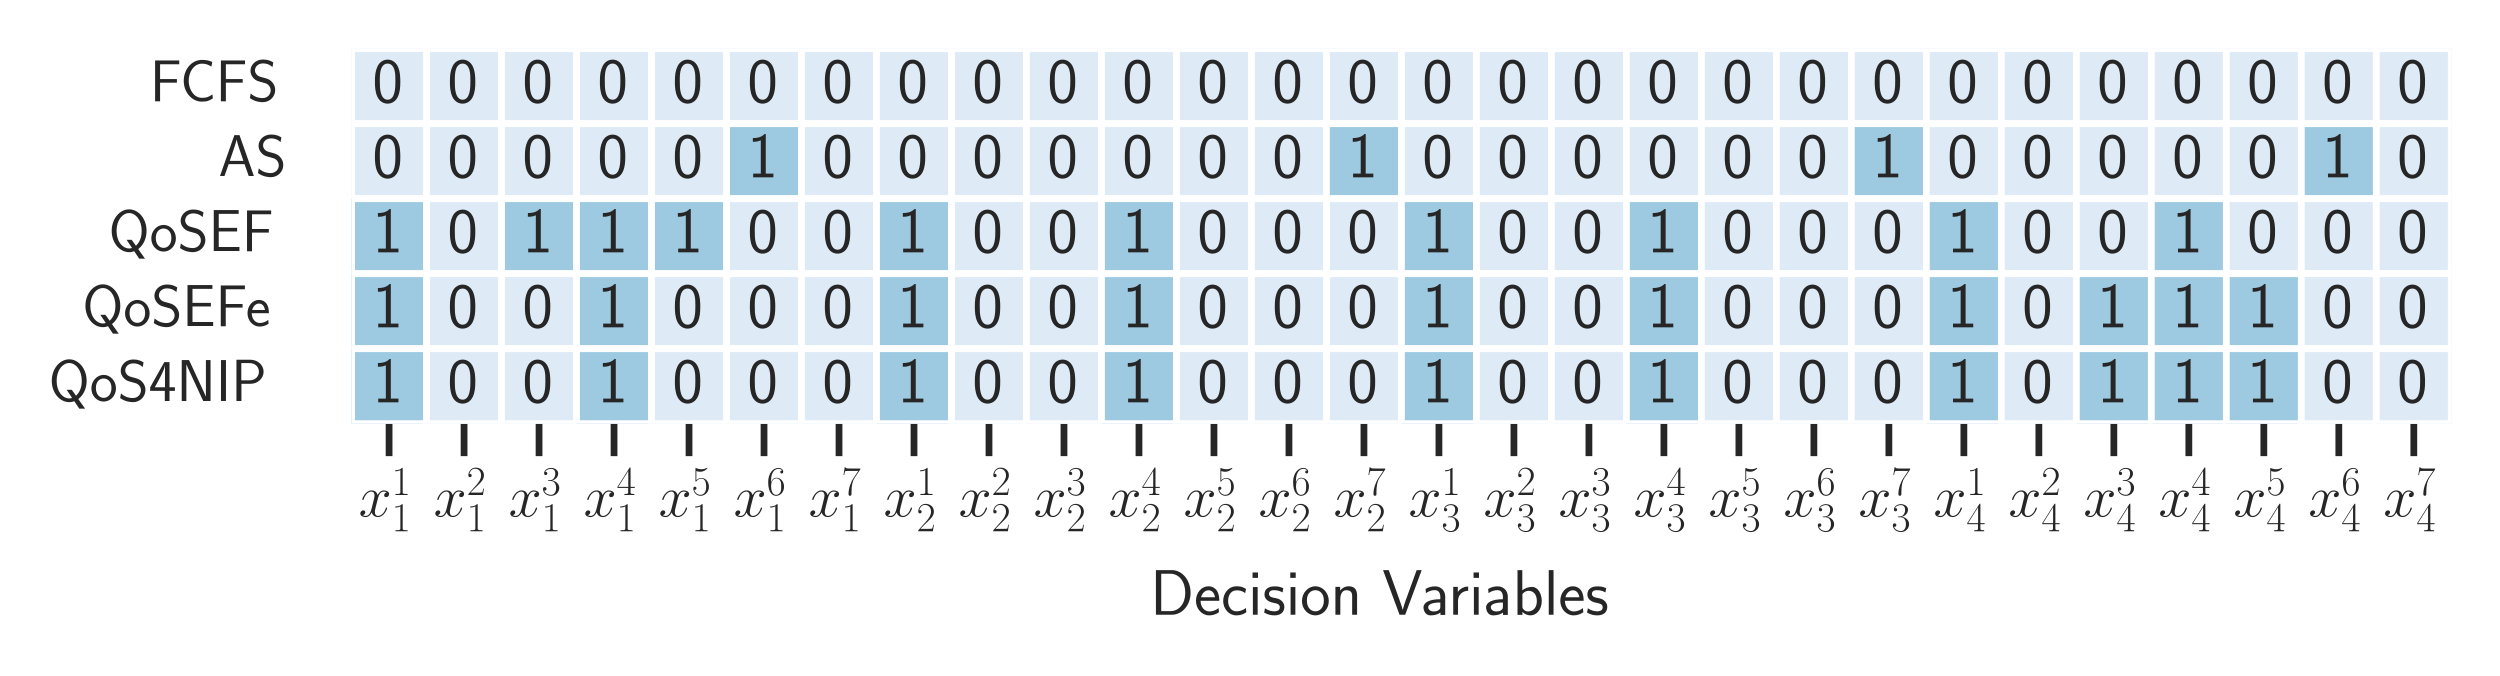 <?xml version="1.0" encoding="utf-8" standalone="no"?>
<!DOCTYPE svg PUBLIC "-//W3C//DTD SVG 1.1//EN"
  "http://www.w3.org/Graphics/SVG/1.1/DTD/svg11.dtd">
<!-- Created with matplotlib (https://matplotlib.org/) -->
<svg height="99.954pt" version="1.1" viewBox="0 0 369.649 99.954" width="369.649pt" xmlns="http://www.w3.org/2000/svg" xmlns:xlink="http://www.w3.org/1999/xlink">
 <defs>
  <style type="text/css">
*{stroke-linecap:butt;stroke-linejoin:round;}
  </style>
 </defs>
 <g id="figure_1">
  <g id="patch_1">
   <path d="M -0 99.954 
L 369.649 99.954 
L 369.649 0 
L -0 0 
z
" style="fill:#ffffff;"/>
  </g>
  <g id="axes_1">
   <g id="patch_2">
    <path d="M 51.985 62.64 
L 362.449 62.64 
L 362.449 7.2 
L 51.985 7.2 
z
" style="fill:#ffffff;"/>
   </g>
   <g id="matplotlib.axis_1">
    <g id="xtick_1">
     <g id="line2d_1">
      <defs>
       <path d="M 0 0 
L 0 4.8 
" id="m211f8e4547" style="stroke:#262626;"/>
      </defs>
      <g>
       <use style="fill:#262626;stroke:#262626;" x="57.529" xlink:href="#m211f8e4547" y="62.64"/>
      </g>
     </g>
     <g id="text_1">
      <!-- $x^{1}_{1}$ -->
      <defs>
       <path d="M 47.406 40.719 
C 44.203 40.109 43 37.719 43 35.828 
C 43 33.422 44.906 32.625 46.297 32.625 
C 49.297 32.625 51.406 35.219 51.406 37.922 
C 51.406 42.109 46.594 44 42.406 44 
C 36.297 44 32.906 38.016 32 36.125 
C 29.703 44 23.5 44 21.703 44 
C 11.5 44 6.094 30.938 6.094 28.734 
C 6.094 28.344 6.5 27.844 7.203 27.844 
C 8 27.844 8.203 28.438 8.406 28.844 
C 11.797 39.922 18.5 42.016 21.406 42.016 
C 25.906 42.016 26.797 37.812 26.797 35.422 
C 26.797 33.234 26.203 30.938 25 26.141 
L 21.594 12.469 
C 20.094 6.484 17.203 1 11.906 1 
C 11.406 1 8.906 1 6.797 2.297 
C 10.406 3 11.203 5.984 11.203 7.188 
C 11.203 9.188 9.703 10.375 7.797 10.375 
C 5.406 10.375 2.797 8.281 2.797 5.094 
C 2.797 0.891 7.5 -1 11.797 -1 
C 16.594 -1 20 2.797 22.094 6.891 
C 23.703 1 28.703 -1 32.406 -1 
C 42.594 -1 48 12.078 48 14.266 
C 48 14.766 47.594 15.172 47 15.172 
C 46.094 15.172 46 14.672 45.703 13.875 
C 43 5.094 37.203 1 32.703 1 
C 29.203 1 27.297 3.594 27.297 7.688 
C 27.297 9.875 27.703 11.469 29.297 18.062 
L 32.797 31.625 
C 34.297 37.625 37.703 42.016 42.297 42.016 
C 42.5 42.016 45.297 42.016 47.406 40.719 
z
" id="CMMI12-120"/>
       <path d="M 26.594 63.406 
C 26.594 65.5 26.5 65.5 25.094 65.5 
C 21.203 61.188 15.297 59.797 9.703 59.797 
C 9.406 59.797 8.906 59.797 8.797 59.5 
C 8.703 59.297 8.703 59.094 8.703 57 
C 11.797 57 17 57.594 21 59.984 
L 21 7.203 
C 21 3.688 20.797 2.5 12.203 2.5 
L 9.203 2.5 
L 9.203 0 
C 14 0 19 0 23.797 0 
C 28.594 0 33.594 0 38.406 0 
L 38.406 2.5 
L 35.406 2.5 
C 26.797 2.5 26.594 3.594 26.594 7.156 
z
" id="CMR17-49"/>
      </defs>
      <g style="fill:#262626;" transform="translate(53.032 78.548)scale(0.088 -0.088)">
       <use transform="translate(0 24.74)scale(0.996)" xlink:href="#CMMI12-120"/>
       <use transform="translate(55.434 60.894)scale(0.697)" xlink:href="#CMR17-49"/>
       <use transform="translate(55.434 0)scale(0.697)" xlink:href="#CMR17-49"/>
      </g>
     </g>
    </g>
    <g id="xtick_2">
     <g id="line2d_2">
      <g>
       <use style="fill:#262626;stroke:#262626;" x="68.617" xlink:href="#m211f8e4547" y="62.64"/>
      </g>
     </g>
     <g id="text_2">
      <!-- $x^{2}_{1}$ -->
      <defs>
       <path d="M 41.703 15.453 
L 39.906 15.453 
C 38.906 8.375 38.094 7.172 37.703 6.562 
C 37.203 5.766 30 5.766 28.594 5.766 
L 9.406 5.766 
C 13 9.672 20 16.75 28.5 24.953 
C 34.594 30.734 41.703 37.531 41.703 47.422 
C 41.703 59.219 32.297 66 21.797 66 
C 10.797 66 4.094 56.312 4.094 47.344 
C 4.094 43.438 7 42.938 8.203 42.938 
C 9.203 42.938 12.203 43.547 12.203 47.031 
C 12.203 50.109 9.594 51 8.203 51 
C 7.594 51 7 50.906 6.594 50.703 
C 8.5 59.219 14.297 63.406 20.406 63.406 
C 29.094 63.406 34.797 56.516 34.797 47.422 
C 34.797 38.734 29.703 31.25 24 24.75 
L 4.094 2.281 
L 4.094 0 
L 39.297 0 
z
" id="CMR17-50"/>
      </defs>
      <g style="fill:#262626;" transform="translate(64.12 78.548)scale(0.088 -0.088)">
       <use transform="translate(0 24.74)scale(0.996)" xlink:href="#CMMI12-120"/>
       <use transform="translate(55.434 60.894)scale(0.697)" xlink:href="#CMR17-50"/>
       <use transform="translate(55.434 0)scale(0.697)" xlink:href="#CMR17-49"/>
      </g>
     </g>
    </g>
    <g id="xtick_3">
     <g id="line2d_3">
      <g>
       <use style="fill:#262626;stroke:#262626;" x="79.705" xlink:href="#m211f8e4547" y="62.64"/>
      </g>
     </g>
     <g id="text_3">
      <!-- $x^{3}_{1}$ -->
      <defs>
       <path d="M 22.094 33.703 
C 31 33.703 34.906 25.969 34.906 17.031 
C 34.906 5 28.5 0.391 22.703 0.391 
C 17.406 0.391 8.797 3.031 6.094 10.828 
C 6.594 10.625 7.094 10.625 7.594 10.625 
C 10 10.625 11.797 12.219 11.797 14.812 
C 11.797 17.703 9.594 19 7.594 19 
C 5.906 19 3.297 18.203 3.297 14.469 
C 3.297 5.234 12.297 -2 22.906 -2 
C 34 -2 42.5 6.719 42.5 16.953 
C 42.5 26.672 34.5 33.703 25 34.797 
C 32.594 36.375 39.906 43.062 39.906 52.016 
C 39.906 59.688 32 65.297 23 65.297 
C 13.906 65.297 5.906 59.828 5.906 52.016 
C 5.906 48.594 8.5 48 9.797 48 
C 11.906 48 13.703 49.297 13.703 51.891 
C 13.703 54.469 11.906 55.766 9.797 55.766 
C 9.406 55.766 8.906 55.766 8.5 55.578 
C 11.406 61.859 19.297 63 22.797 63 
C 26.297 63 32.906 61.328 32.906 51.875 
C 32.906 49.109 32.5 44.188 29.094 39.844 
C 26.094 36 22.703 36 19.406 35.688 
C 18.906 35.688 16.594 35.453 16.203 35.453 
C 15.5 35.359 15.094 35.266 15.094 34.5 
C 15.094 33.797 15.203 33.703 17.203 33.703 
z
" id="CMR17-51"/>
      </defs>
      <g style="fill:#262626;" transform="translate(75.208 78.548)scale(0.088 -0.088)">
       <use transform="translate(0 24.74)scale(0.996)" xlink:href="#CMMI12-120"/>
       <use transform="translate(55.434 60.894)scale(0.697)" xlink:href="#CMR17-51"/>
       <use transform="translate(55.434 0)scale(0.697)" xlink:href="#CMR17-49"/>
      </g>
     </g>
    </g>
    <g id="xtick_4">
     <g id="line2d_4">
      <g>
       <use style="fill:#262626;stroke:#262626;" x="90.793" xlink:href="#m211f8e4547" y="62.64"/>
      </g>
     </g>
     <g id="text_4">
      <!-- $x^{4}_{1}$ -->
      <defs>
       <path d="M 33.594 64.406 
C 33.594 66.5 33.5 66.5 31.703 66.5 
L 2 19.594 
L 2 17 
L 27.797 17 
L 27.797 7.141 
C 27.797 3.5 27.594 2.5 20.594 2.5 
L 18.703 2.5 
L 18.703 0 
C 21.906 0 27.297 0 30.703 0 
C 34.094 0 39.5 0 42.703 0 
L 42.703 2.5 
L 40.797 2.5 
C 33.797 2.5 33.594 3.5 33.594 7.141 
L 33.594 17 
L 43.797 17 
L 43.797 19.594 
L 33.594 19.594 
z
M 28.094 57.859 
L 28.094 19.594 
L 4 19.594 
z
" id="CMR17-52"/>
      </defs>
      <g style="fill:#262626;" transform="translate(86.296 78.548)scale(0.088 -0.088)">
       <use transform="translate(0 24.74)scale(0.996)" xlink:href="#CMMI12-120"/>
       <use transform="translate(55.434 60.894)scale(0.697)" xlink:href="#CMR17-52"/>
       <use transform="translate(55.434 0)scale(0.697)" xlink:href="#CMR17-49"/>
      </g>
     </g>
    </g>
    <g id="xtick_5">
     <g id="line2d_5">
      <g>
       <use style="fill:#262626;stroke:#262626;" x="101.881" xlink:href="#m211f8e4547" y="62.64"/>
      </g>
     </g>
     <g id="text_5">
      <!-- $x^{5}_{1}$ -->
      <defs>
       <path d="M 11.406 57.688 
C 12.406 57.281 16.5 56 20.703 56 
C 30 56 35.094 61.109 38 64.062 
C 38 64.953 38 65.5 37.406 65.5 
C 37.297 65.5 37.094 65.5 36.297 65.047 
C 32.797 63.406 28.703 62.078 23.703 62.078 
C 20.703 62.078 16.203 62.484 11.297 64.672 
C 10.203 65.172 10 65.172 9.906 65.172 
C 9.406 65.172 9.297 65.062 9.297 63.078 
L 9.297 34.422 
C 9.297 32.641 9.297 32.141 10.297 32.141 
C 10.797 32.141 11 32.344 11.5 33.031 
C 14.703 37.516 19.094 39.406 24.094 39.406 
C 27.594 39.406 35.094 37.219 35.094 20.141 
C 35.094 16.953 35.094 11.172 32.094 6.578 
C 29.594 2.484 25.703 0.391 21.406 0.391 
C 14.797 0.391 8.094 5 6.297 12.719 
C 6.703 12.609 7.5 12.422 7.906 12.422 
C 9.203 12.422 11.703 13.125 11.703 16.219 
C 11.703 18.906 9.797 20 7.906 20 
C 5.594 20 4.094 18.594 4.094 15.797 
C 4.094 7.094 11 -2 21.594 -2 
C 31.906 -2 41.703 6.875 41.703 19.75 
C 41.703 31.719 33.906 41 24.203 41 
C 19.094 41 14.797 39.109 11.406 35.531 
z
" id="CMR17-53"/>
      </defs>
      <g style="fill:#262626;" transform="translate(97.384 78.548)scale(0.088 -0.088)">
       <use transform="translate(0 24.74)scale(0.996)" xlink:href="#CMMI12-120"/>
       <use transform="translate(55.434 60.894)scale(0.697)" xlink:href="#CMR17-53"/>
       <use transform="translate(55.434 0)scale(0.697)" xlink:href="#CMR17-49"/>
      </g>
     </g>
    </g>
    <g id="xtick_6">
     <g id="line2d_6">
      <g>
       <use style="fill:#262626;stroke:#262626;" x="112.969" xlink:href="#m211f8e4547" y="62.64"/>
      </g>
     </g>
     <g id="text_6">
      <!-- $x^{6}_{1}$ -->
      <defs>
       <path d="M 10.594 34 
C 10.594 57.656 21.797 63 28.297 63 
C 30.406 63 35.5 62.641 37.5 59 
C 35.906 59 32.906 59 32.906 55.516 
C 32.906 52.828 35.094 51.922 36.5 51.922 
C 37.406 51.922 40.094 52.312 40.094 55.625 
C 40.094 61.781 35.094 65.297 28.203 65.297 
C 16.297 65.297 3.797 52.969 3.797 31 
C 3.797 3.953 15.094 -2 23.094 -2 
C 32.797 -2 42 6.672 42 20.047 
C 42 32.516 33.906 41.594 23.703 41.594 
C 17.594 41.594 13.094 37.609 10.594 30.625 
z
M 23.094 0.391 
C 10.797 0.391 10.797 18.75 10.797 22.438 
C 10.797 29.625 14.203 40 23.5 40 
C 25.203 40 30.094 40 33.406 33.125 
C 35.203 29.219 35.203 25.141 35.203 20.141 
C 35.203 14.75 35.203 10.781 33.094 6.781 
C 30.906 2.672 27.703 0.391 23.094 0.391 
z
" id="CMR17-54"/>
      </defs>
      <g style="fill:#262626;" transform="translate(108.472 78.548)scale(0.088 -0.088)">
       <use transform="translate(0 24.74)scale(0.996)" xlink:href="#CMMI12-120"/>
       <use transform="translate(55.434 60.894)scale(0.697)" xlink:href="#CMR17-54"/>
       <use transform="translate(55.434 0)scale(0.697)" xlink:href="#CMR17-49"/>
      </g>
     </g>
    </g>
    <g id="xtick_7">
     <g id="line2d_7">
      <g>
       <use style="fill:#262626;stroke:#262626;" x="124.057" xlink:href="#m211f8e4547" y="62.64"/>
      </g>
     </g>
     <g id="text_7">
      <!-- $x^{7}_{1}$ -->
      <defs>
       <path d="M 45.094 61.578 
L 45.094 63.766 
L 21.594 63.766 
C 9.906 63.766 9.703 65.078 9.297 67 
L 7.5 67 
L 4.594 48.344 
L 6.406 48.344 
C 6.703 50.234 7.406 55.312 8.594 57.203 
C 9.203 58 16.594 58 18.297 58 
L 40.297 58 
L 29.203 41.578 
C 21.797 30.531 16.703 15.609 16.703 2.578 
C 16.703 1.391 16.703 -2 20.297 -2 
C 23.906 -2 23.906 1.391 23.906 2.672 
L 23.906 7.266 
C 23.906 23.562 26.703 34.312 31.297 41.188 
z
" id="CMR17-55"/>
      </defs>
      <g style="fill:#262626;" transform="translate(119.56 78.548)scale(0.088 -0.088)">
       <use transform="translate(0 24.74)scale(0.996)" xlink:href="#CMMI12-120"/>
       <use transform="translate(55.434 60.894)scale(0.697)" xlink:href="#CMR17-55"/>
       <use transform="translate(55.434 0)scale(0.697)" xlink:href="#CMR17-49"/>
      </g>
     </g>
    </g>
    <g id="xtick_8">
     <g id="line2d_8">
      <g>
       <use style="fill:#262626;stroke:#262626;" x="135.145" xlink:href="#m211f8e4547" y="62.64"/>
      </g>
     </g>
     <g id="text_8">
      <!-- $x^{1}_{2}$ -->
      <g style="fill:#262626;" transform="translate(130.648 78.548)scale(0.088 -0.088)">
       <use transform="translate(0 24.74)scale(0.996)" xlink:href="#CMMI12-120"/>
       <use transform="translate(55.434 60.894)scale(0.697)" xlink:href="#CMR17-49"/>
       <use transform="translate(55.434 0)scale(0.697)" xlink:href="#CMR17-50"/>
      </g>
     </g>
    </g>
    <g id="xtick_9">
     <g id="line2d_9">
      <g>
       <use style="fill:#262626;stroke:#262626;" x="146.233" xlink:href="#m211f8e4547" y="62.64"/>
      </g>
     </g>
     <g id="text_9">
      <!-- $x^{2}_{2}$ -->
      <g style="fill:#262626;" transform="translate(141.736 78.548)scale(0.088 -0.088)">
       <use transform="translate(0 24.74)scale(0.996)" xlink:href="#CMMI12-120"/>
       <use transform="translate(55.434 60.894)scale(0.697)" xlink:href="#CMR17-50"/>
       <use transform="translate(55.434 0)scale(0.697)" xlink:href="#CMR17-50"/>
      </g>
     </g>
    </g>
    <g id="xtick_10">
     <g id="line2d_10">
      <g>
       <use style="fill:#262626;stroke:#262626;" x="157.321" xlink:href="#m211f8e4547" y="62.64"/>
      </g>
     </g>
     <g id="text_10">
      <!-- $x^{3}_{2}$ -->
      <g style="fill:#262626;" transform="translate(152.824 78.548)scale(0.088 -0.088)">
       <use transform="translate(0 24.74)scale(0.996)" xlink:href="#CMMI12-120"/>
       <use transform="translate(55.434 60.894)scale(0.697)" xlink:href="#CMR17-51"/>
       <use transform="translate(55.434 0)scale(0.697)" xlink:href="#CMR17-50"/>
      </g>
     </g>
    </g>
    <g id="xtick_11">
     <g id="line2d_11">
      <g>
       <use style="fill:#262626;stroke:#262626;" x="168.409" xlink:href="#m211f8e4547" y="62.64"/>
      </g>
     </g>
     <g id="text_11">
      <!-- $x^{4}_{2}$ -->
      <g style="fill:#262626;" transform="translate(163.912 78.548)scale(0.088 -0.088)">
       <use transform="translate(0 24.74)scale(0.996)" xlink:href="#CMMI12-120"/>
       <use transform="translate(55.434 60.894)scale(0.697)" xlink:href="#CMR17-52"/>
       <use transform="translate(55.434 0)scale(0.697)" xlink:href="#CMR17-50"/>
      </g>
     </g>
    </g>
    <g id="xtick_12">
     <g id="line2d_12">
      <g>
       <use style="fill:#262626;stroke:#262626;" x="179.497" xlink:href="#m211f8e4547" y="62.64"/>
      </g>
     </g>
     <g id="text_12">
      <!-- $x^{5}_{2}$ -->
      <g style="fill:#262626;" transform="translate(175 78.548)scale(0.088 -0.088)">
       <use transform="translate(0 24.74)scale(0.996)" xlink:href="#CMMI12-120"/>
       <use transform="translate(55.434 60.894)scale(0.697)" xlink:href="#CMR17-53"/>
       <use transform="translate(55.434 0)scale(0.697)" xlink:href="#CMR17-50"/>
      </g>
     </g>
    </g>
    <g id="xtick_13">
     <g id="line2d_13">
      <g>
       <use style="fill:#262626;stroke:#262626;" x="190.585" xlink:href="#m211f8e4547" y="62.64"/>
      </g>
     </g>
     <g id="text_13">
      <!-- $x^{6}_{2}$ -->
      <g style="fill:#262626;" transform="translate(186.088 78.548)scale(0.088 -0.088)">
       <use transform="translate(0 24.74)scale(0.996)" xlink:href="#CMMI12-120"/>
       <use transform="translate(55.434 60.894)scale(0.697)" xlink:href="#CMR17-54"/>
       <use transform="translate(55.434 0)scale(0.697)" xlink:href="#CMR17-50"/>
      </g>
     </g>
    </g>
    <g id="xtick_14">
     <g id="line2d_14">
      <g>
       <use style="fill:#262626;stroke:#262626;" x="201.673" xlink:href="#m211f8e4547" y="62.64"/>
      </g>
     </g>
     <g id="text_14">
      <!-- $x^{7}_{2}$ -->
      <g style="fill:#262626;" transform="translate(197.176 78.548)scale(0.088 -0.088)">
       <use transform="translate(0 24.74)scale(0.996)" xlink:href="#CMMI12-120"/>
       <use transform="translate(55.434 60.894)scale(0.697)" xlink:href="#CMR17-55"/>
       <use transform="translate(55.434 0)scale(0.697)" xlink:href="#CMR17-50"/>
      </g>
     </g>
    </g>
    <g id="xtick_15">
     <g id="line2d_15">
      <g>
       <use style="fill:#262626;stroke:#262626;" x="212.761" xlink:href="#m211f8e4547" y="62.64"/>
      </g>
     </g>
     <g id="text_15">
      <!-- $x^{1}_{3}$ -->
      <g style="fill:#262626;" transform="translate(208.264 78.548)scale(0.088 -0.088)">
       <use transform="translate(0 24.74)scale(0.996)" xlink:href="#CMMI12-120"/>
       <use transform="translate(55.434 60.894)scale(0.697)" xlink:href="#CMR17-49"/>
       <use transform="translate(55.434 0)scale(0.697)" xlink:href="#CMR17-51"/>
      </g>
     </g>
    </g>
    <g id="xtick_16">
     <g id="line2d_16">
      <g>
       <use style="fill:#262626;stroke:#262626;" x="223.849" xlink:href="#m211f8e4547" y="62.64"/>
      </g>
     </g>
     <g id="text_16">
      <!-- $x^{2}_{3}$ -->
      <g style="fill:#262626;" transform="translate(219.352 78.548)scale(0.088 -0.088)">
       <use transform="translate(0 24.74)scale(0.996)" xlink:href="#CMMI12-120"/>
       <use transform="translate(55.434 60.894)scale(0.697)" xlink:href="#CMR17-50"/>
       <use transform="translate(55.434 0)scale(0.697)" xlink:href="#CMR17-51"/>
      </g>
     </g>
    </g>
    <g id="xtick_17">
     <g id="line2d_17">
      <g>
       <use style="fill:#262626;stroke:#262626;" x="234.937" xlink:href="#m211f8e4547" y="62.64"/>
      </g>
     </g>
     <g id="text_17">
      <!-- $x^{3}_{3}$ -->
      <g style="fill:#262626;" transform="translate(230.44 78.548)scale(0.088 -0.088)">
       <use transform="translate(0 24.74)scale(0.996)" xlink:href="#CMMI12-120"/>
       <use transform="translate(55.434 60.894)scale(0.697)" xlink:href="#CMR17-51"/>
       <use transform="translate(55.434 0)scale(0.697)" xlink:href="#CMR17-51"/>
      </g>
     </g>
    </g>
    <g id="xtick_18">
     <g id="line2d_18">
      <g>
       <use style="fill:#262626;stroke:#262626;" x="246.025" xlink:href="#m211f8e4547" y="62.64"/>
      </g>
     </g>
     <g id="text_18">
      <!-- $x^{4}_{3}$ -->
      <g style="fill:#262626;" transform="translate(241.528 78.548)scale(0.088 -0.088)">
       <use transform="translate(0 24.74)scale(0.996)" xlink:href="#CMMI12-120"/>
       <use transform="translate(55.434 60.894)scale(0.697)" xlink:href="#CMR17-52"/>
       <use transform="translate(55.434 0)scale(0.697)" xlink:href="#CMR17-51"/>
      </g>
     </g>
    </g>
    <g id="xtick_19">
     <g id="line2d_19">
      <g>
       <use style="fill:#262626;stroke:#262626;" x="257.113" xlink:href="#m211f8e4547" y="62.64"/>
      </g>
     </g>
     <g id="text_19">
      <!-- $x^{5}_{3}$ -->
      <g style="fill:#262626;" transform="translate(252.616 78.548)scale(0.088 -0.088)">
       <use transform="translate(0 24.74)scale(0.996)" xlink:href="#CMMI12-120"/>
       <use transform="translate(55.434 60.894)scale(0.697)" xlink:href="#CMR17-53"/>
       <use transform="translate(55.434 0)scale(0.697)" xlink:href="#CMR17-51"/>
      </g>
     </g>
    </g>
    <g id="xtick_20">
     <g id="line2d_20">
      <g>
       <use style="fill:#262626;stroke:#262626;" x="268.201" xlink:href="#m211f8e4547" y="62.64"/>
      </g>
     </g>
     <g id="text_20">
      <!-- $x^{6}_{3}$ -->
      <g style="fill:#262626;" transform="translate(263.704 78.548)scale(0.088 -0.088)">
       <use transform="translate(0 24.74)scale(0.996)" xlink:href="#CMMI12-120"/>
       <use transform="translate(55.434 60.894)scale(0.697)" xlink:href="#CMR17-54"/>
       <use transform="translate(55.434 0)scale(0.697)" xlink:href="#CMR17-51"/>
      </g>
     </g>
    </g>
    <g id="xtick_21">
     <g id="line2d_21">
      <g>
       <use style="fill:#262626;stroke:#262626;" x="279.289" xlink:href="#m211f8e4547" y="62.64"/>
      </g>
     </g>
     <g id="text_21">
      <!-- $x^{7}_{3}$ -->
      <g style="fill:#262626;" transform="translate(274.792 78.548)scale(0.088 -0.088)">
       <use transform="translate(0 24.74)scale(0.996)" xlink:href="#CMMI12-120"/>
       <use transform="translate(55.434 60.894)scale(0.697)" xlink:href="#CMR17-55"/>
       <use transform="translate(55.434 0)scale(0.697)" xlink:href="#CMR17-51"/>
      </g>
     </g>
    </g>
    <g id="xtick_22">
     <g id="line2d_22">
      <g>
       <use style="fill:#262626;stroke:#262626;" x="290.377" xlink:href="#m211f8e4547" y="62.64"/>
      </g>
     </g>
     <g id="text_22">
      <!-- $x^{1}_{4}$ -->
      <g style="fill:#262626;" transform="translate(285.88 78.548)scale(0.088 -0.088)">
       <use transform="translate(0 24.74)scale(0.996)" xlink:href="#CMMI12-120"/>
       <use transform="translate(55.434 60.894)scale(0.697)" xlink:href="#CMR17-49"/>
       <use transform="translate(55.434 0)scale(0.697)" xlink:href="#CMR17-52"/>
      </g>
     </g>
    </g>
    <g id="xtick_23">
     <g id="line2d_23">
      <g>
       <use style="fill:#262626;stroke:#262626;" x="301.465" xlink:href="#m211f8e4547" y="62.64"/>
      </g>
     </g>
     <g id="text_23">
      <!-- $x^{2}_{4}$ -->
      <g style="fill:#262626;" transform="translate(296.968 78.548)scale(0.088 -0.088)">
       <use transform="translate(0 24.74)scale(0.996)" xlink:href="#CMMI12-120"/>
       <use transform="translate(55.434 60.894)scale(0.697)" xlink:href="#CMR17-50"/>
       <use transform="translate(55.434 0)scale(0.697)" xlink:href="#CMR17-52"/>
      </g>
     </g>
    </g>
    <g id="xtick_24">
     <g id="line2d_24">
      <g>
       <use style="fill:#262626;stroke:#262626;" x="312.553" xlink:href="#m211f8e4547" y="62.64"/>
      </g>
     </g>
     <g id="text_24">
      <!-- $x^{3}_{4}$ -->
      <g style="fill:#262626;" transform="translate(308.056 78.548)scale(0.088 -0.088)">
       <use transform="translate(0 24.74)scale(0.996)" xlink:href="#CMMI12-120"/>
       <use transform="translate(55.434 60.894)scale(0.697)" xlink:href="#CMR17-51"/>
       <use transform="translate(55.434 0)scale(0.697)" xlink:href="#CMR17-52"/>
      </g>
     </g>
    </g>
    <g id="xtick_25">
     <g id="line2d_25">
      <g>
       <use style="fill:#262626;stroke:#262626;" x="323.641" xlink:href="#m211f8e4547" y="62.64"/>
      </g>
     </g>
     <g id="text_25">
      <!-- $x^{4}_{4}$ -->
      <g style="fill:#262626;" transform="translate(319.144 78.548)scale(0.088 -0.088)">
       <use transform="translate(0 24.74)scale(0.996)" xlink:href="#CMMI12-120"/>
       <use transform="translate(55.434 60.894)scale(0.697)" xlink:href="#CMR17-52"/>
       <use transform="translate(55.434 0)scale(0.697)" xlink:href="#CMR17-52"/>
      </g>
     </g>
    </g>
    <g id="xtick_26">
     <g id="line2d_26">
      <g>
       <use style="fill:#262626;stroke:#262626;" x="334.729" xlink:href="#m211f8e4547" y="62.64"/>
      </g>
     </g>
     <g id="text_26">
      <!-- $x^{5}_{4}$ -->
      <g style="fill:#262626;" transform="translate(330.232 78.548)scale(0.088 -0.088)">
       <use transform="translate(0 24.74)scale(0.996)" xlink:href="#CMMI12-120"/>
       <use transform="translate(55.434 60.894)scale(0.697)" xlink:href="#CMR17-53"/>
       <use transform="translate(55.434 0)scale(0.697)" xlink:href="#CMR17-52"/>
      </g>
     </g>
    </g>
    <g id="xtick_27">
     <g id="line2d_27">
      <g>
       <use style="fill:#262626;stroke:#262626;" x="345.817" xlink:href="#m211f8e4547" y="62.64"/>
      </g>
     </g>
     <g id="text_27">
      <!-- $x^{6}_{4}$ -->
      <g style="fill:#262626;" transform="translate(341.32 78.548)scale(0.088 -0.088)">
       <use transform="translate(0 24.74)scale(0.996)" xlink:href="#CMMI12-120"/>
       <use transform="translate(55.434 60.894)scale(0.697)" xlink:href="#CMR17-54"/>
       <use transform="translate(55.434 0)scale(0.697)" xlink:href="#CMR17-52"/>
      </g>
     </g>
    </g>
    <g id="xtick_28">
     <g id="line2d_28">
      <g>
       <use style="fill:#262626;stroke:#262626;" x="356.905" xlink:href="#m211f8e4547" y="62.64"/>
      </g>
     </g>
     <g id="text_28">
      <!-- $x^{7}_{4}$ -->
      <g style="fill:#262626;" transform="translate(352.408 78.548)scale(0.088 -0.088)">
       <use transform="translate(0 24.74)scale(0.996)" xlink:href="#CMMI12-120"/>
       <use transform="translate(55.434 60.894)scale(0.697)" xlink:href="#CMR17-55"/>
       <use transform="translate(55.434 0)scale(0.697)" xlink:href="#CMR17-52"/>
      </g>
     </g>
    </g>
    <g id="text_29">
     <!-- Decision Variables -->
     <defs>
      <path d="M 8.906 69 
L 8.906 0 
L 33.5 0 
C 49.906 0 62.5 15.312 62.5 33.906 
C 62.5 53.094 49.906 69 33.5 69 
z
M 17.094 5.578 
L 17.094 63.422 
L 31.297 63.422 
C 44.703 63.422 54.297 51.203 54.297 33.906 
C 54.297 17.297 44.797 5.578 31.297 5.578 
z
" id="CMSS17-68"/>
      <path d="M 39.094 21.516 
C 39.094 24.844 38.906 31.297 35.703 36.641 
C 32.203 42.391 26.5 44 22.203 44 
C 11.797 44 3 34.188 3 21.484 
C 3 9.094 12.094 -1 23.594 -1 
C 28.094 -1 33.594 0.297 38.594 3.875 
C 38.594 4.281 38.406 6.469 38.297 6.562 
C 38.297 6.766 38 9.844 38 10.25 
C 33.203 6.359 27.703 5.078 23.703 5.078 
C 17.297 5.078 10.406 10.422 10.094 21.516 
z
M 10.906 27 
C 12.203 32.562 16.594 37.828 22.203 37.828 
C 23.703 37.828 30.703 37.828 32.5 27 
z
" id="CMSS17-101"/>
      <path d="M 38.5 39.703 
C 38.5 40.391 33.906 42.406 32.703 42.797 
C 29.406 44 25.203 44 24.094 44 
C 11.094 44 3.297 32.703 3.297 21.297 
C 3.297 9.297 12 -1 23.703 -1 
C 30.406 -1 35.203 1.188 39.094 3.781 
L 38.5 10.375 
C 34.203 7.078 29.203 5.266 23.797 5.266 
C 16 5.266 10.906 12.094 10.906 21.391 
C 10.906 28.609 14.203 37.719 24.203 37.719 
C 29.703 37.719 32.797 36.609 37.406 33.516 
z
" id="CMSS17-99"/>
      <path d="M 15.297 65.359 
L 6.906 65.359 
L 6.906 57 
L 15.297 57 
z
M 14.797 42.797 
L 7.406 42.797 
L 7.406 0 
L 14.797 0 
z
" id="CMSS17-105"/>
      <path d="M 32.203 41.047 
C 26.297 43.859 21.703 43.859 18.703 43.859 
C 11.594 43.859 3.094 41.375 3.094 31.297 
C 3.094 21.234 14.094 19.031 17.094 18.422 
C 21.703 17.531 26.797 16.531 26.797 11.562 
C 26.797 5.266 19.594 5.266 18.297 5.266 
C 14.297 5.266 8.797 6.359 3.797 9.969 
L 2.594 3.281 
C 8.297 0 13.797 -1 18.406 -1 
C 30.703 -1 33.797 6.5 33.797 12.203 
C 33.797 17.094 31 20.391 29.094 21.891 
C 25.797 24.5 24.594 24.797 16.406 26.5 
C 15 26.703 10.094 27.797 10.094 32.281 
C 10.094 38 16.406 38 17.797 38 
C 24.297 38 28.297 35.984 31 34.5 
z
" id="CMSS17-115"/>
      <path d="M 44.203 21.188 
C 44.203 34 34.703 44 23.5 44 
C 12 44 2.703 33.703 2.703 21.188 
C 2.703 8.5 12.297 -1 23.406 -1 
C 34.797 -1 44.203 8.797 44.203 21.188 
z
M 23.5 5.266 
C 16.406 5.266 10.297 11.078 10.297 22 
C 10.297 33.609 17.406 37.922 23.406 37.922 
C 29.906 37.922 36.594 33.219 36.594 22 
C 36.594 10.672 30.094 5.266 23.5 5.266 
z
" id="CMSS17-111"/>
      <path d="M 40.906 29.328 
C 40.906 35.672 39.406 44 28.094 44 
C 21.703 44 17.5 40.719 14.703 37.328 
L 14.703 43.094 
L 7.406 43.094 
L 7.406 0 
L 15 0 
L 15 24.359 
C 15 30.688 17.406 37.938 24.203 37.938 
C 33 37.938 33.297 32 33.297 28.578 
L 33.297 0 
L 40.906 0 
z
" id="CMSS17-110"/>
      <path d="M 61.094 69 
L 53.297 69 
L 36 21.281 
C 35.5 19.891 32.406 10.75 31.797 7.562 
L 31.703 7.562 
C 30.906 11.344 27.703 20.188 26 25.062 
L 14.406 57.375 
L 10.094 69 
L 1.297 69 
L 26.797 0 
L 35.594 0 
z
" id="CMSS17-86"/>
      <path d="M 37.594 27.984 
C 37.594 37.375 30.906 43.875 21.906 43.875 
C 17.5 43.875 12.703 43.078 7.203 39.891 
L 7.797 33.359 
C 10.297 35.125 14.594 38 21.797 38 
C 26.906 38 30 34.062 30 27.844 
L 30 24 
C 14 24 4 19.344 4 11.344 
C 4 7.203 6.5 -1 14.797 -1 
C 16.297 -1 24.406 -1 30.203 3.391 
L 30.203 -0.297 
L 37.594 -0.297 
z
M 30 12.75 
C 30 10.953 30 8.562 27 6.781 
C 24.406 5.078 21.094 5.078 19.703 5.078 
C 14.703 5.078 11.297 7.984 11.297 11.625 
C 11.297 18.922 26.906 18.922 30 18.922 
z
" id="CMSS17-97"/>
      <path d="M 14.906 21.297 
C 14.906 30.703 21.797 37 30.594 37 
L 30.594 43.578 
C 24.203 43.578 18.203 40.391 14.594 35.203 
L 14.594 43.094 
L 7.5 43.094 
L 7.5 0 
L 14.906 0 
z
" id="CMSS17-114"/>
      <path d="M 14.906 69 
L 7.5 69 
L 7.5 -0.203 
L 15.094 -0.203 
L 15.094 4.281 
C 18.906 0.594 23.5 -1 27.594 -1 
C 37.203 -1 45 8.578 45 21.125 
C 45 32.594 39 43.062 30.094 43.062 
C 23.797 43.062 18.203 40.484 14.906 37.797 
z
M 15.094 31.969 
C 17.297 34.719 20.406 37 24.797 37 
C 30.703 37 37.406 32.766 37.406 21.125 
C 37.406 8.719 29.406 5.078 23.906 5.078 
C 21.906 5.078 19.797 5.562 17.797 7.25 
C 15.094 9.609 15.094 11.078 15.094 12.453 
z
" id="CMSS17-98"/>
      <path d="M 14.797 69 
L 7.406 69 
L 7.406 0 
L 14.797 0 
z
" id="CMSS17-108"/>
     </defs>
     <g style="fill:#262626;" transform="translate(170.063 90.894)scale(0.096 -0.096)">
      <use transform="scale(0.996)" xlink:href="#CMSS17-68"/>
      <use transform="translate(67.543 0)scale(0.996)" xlink:href="#CMSS17-101"/>
      <use transform="translate(109.182 0)scale(0.996)" xlink:href="#CMSS17-99"/>
      <use transform="translate(150.82 0)scale(0.996)" xlink:href="#CMSS17-105"/>
      <use transform="translate(173.001 0)scale(0.996)" xlink:href="#CMSS17-115"/>
      <use transform="translate(208.915 0)scale(0.996)" xlink:href="#CMSS17-105"/>
      <use transform="translate(231.095 0)scale(0.996)" xlink:href="#CMSS17-111"/>
      <use transform="translate(277.939 0)scale(0.996)" xlink:href="#CMSS17-110"/>
      <use transform="translate(357.373 0)scale(0.996)" xlink:href="#CMSS17-86"/>
      <use transform="translate(416.989 0)scale(0.996)" xlink:href="#CMSS17-97"/>
      <use transform="translate(459.308 0)scale(0.996)" xlink:href="#CMSS17-114"/>
      <use transform="translate(491.218 0)scale(0.996)" xlink:href="#CMSS17-105"/>
      <use transform="translate(513.399 0)scale(0.996)" xlink:href="#CMSS17-97"/>
      <use transform="translate(558.32 0)scale(0.996)" xlink:href="#CMSS17-98"/>
      <use transform="translate(606.525 0)scale(0.996)" xlink:href="#CMSS17-108"/>
      <use transform="translate(628.706 0)scale(0.996)" xlink:href="#CMSS17-101"/>
      <use transform="translate(670.345 0)scale(0.996)" xlink:href="#CMSS17-115"/>
     </g>
    </g>
   </g>
   <g id="matplotlib.axis_2">
    <g id="ytick_1">
     <g id="text_30">
      <!-- FCFS -->
      <defs>
       <path d="M 45.594 31 
L 45.594 37.078 
L 17.203 37.078 
L 17.203 62 
L 29.406 62 
C 30.594 62 31.797 62 33 62 
L 49.5 62 
L 49.5 68.359 
L 8.797 68.359 
L 8.797 -0.5 
L 17.203 -0.5 
L 17.203 31 
z
" id="CMSS17-70"/>
       <path d="M 54.703 11.156 
C 48 6.672 44.906 5.375 36.797 5.375 
C 22.797 5.375 14.594 20.359 14.594 34.047 
C 14.594 48.625 23 63 37.203 63 
C 43.594 63 47.797 61.219 52.906 58.047 
L 54.297 65.891 
C 49.5 68.281 43.406 69.375 37.297 69.375 
C 18.094 69.375 6.203 51.812 6.203 34.047 
C 6.203 14.484 20.297 -1 36.297 -1 
C 44.906 -1 47.906 -0.297 55.297 4.375 
z
" id="CMSS17-67"/>
       <path d="M 43.703 65.141 
C 39.297 67.719 34.5 70 26.406 70 
C 13.5 70 5.203 60.609 5.203 51.031 
C 5.203 47.266 6.297 43.016 10.203 38.672 
C 14.094 34.312 18.5 33.141 24.094 31.766 
C 26.406 31.156 30.297 30.062 31 29.781 
C 36.594 27.609 39.297 22.562 39.297 17.812 
C 39.297 11.594 34.406 4.969 25.703 4.969 
C 22.703 4.969 13.906 4.969 5.594 12.797 
L 4.203 4.969 
C 12.406 -1 21.297 -2 25.797 -2 
C 38.094 -2 46.906 7.625 46.906 18.531 
C 46.906 22.5 45.703 27.547 41.5 32.203 
C 37.406 36.672 33.797 37.656 25.594 39.828 
C 20.906 41.031 17.906 41.828 15.406 44.891 
C 13.703 47.078 12.797 49.156 12.797 51.828 
C 12.797 57.391 17.594 63.438 26.406 63.438 
C 30.797 63.438 36.5 62.531 42.297 57.188 
z
" id="CMSS17-83"/>
      </defs>
      <g style="fill:#262626;" transform="translate(22.162 14.936)scale(0.088 -0.088)">
       <use transform="scale(0.996)" xlink:href="#CMSS17-70"/>
       <use transform="translate(50.687 0)scale(0.996)" xlink:href="#CMSS17-67"/>
       <use transform="translate(110.543 0)scale(0.996)" xlink:href="#CMSS17-70"/>
       <use transform="translate(163.832 0)scale(0.996)" xlink:href="#CMSS17-83"/>
      </g>
     </g>
    </g>
    <g id="ytick_2">
     <g id="text_31">
      <!-- AS -->
      <defs>
       <path d="M 35.5 69 
L 26.906 69 
L 2.594 0 
L 10.203 0 
L 17.203 20 
L 44 20 
L 51.094 0 
L 59.797 0 
z
M 42.094 25.578 
L 19.094 25.578 
C 23.906 39.5 29.906 56.844 30.594 61.328 
L 30.703 61.328 
C 31.406 57.234 33.406 51.266 35.094 46.188 
z
" id="CMSS17-65"/>
      </defs>
      <g style="fill:#262626;" transform="translate(32.299 26.024)scale(0.088 -0.088)">
       <use transform="scale(0.996)" xlink:href="#CMSS17-65"/>
       <use transform="translate(62.218 0)scale(0.996)" xlink:href="#CMSS17-83"/>
      </g>
     </g>
    </g>
    <g id="ytick_3">
     <g id="text_32">
      <!-- QoSEF -->
      <defs>
       <path d="M 50 3.156 
C 62.203 13.016 64 26.391 64 33.969 
C 64 54.703 50.297 70.266 34.594 70.266 
C 18.906 70.266 5.203 54.641 5.203 34.031 
C 5.203 13.234 19.094 -2 34.594 -2 
C 38.094 -2 41.094 -1.203 43.203 -0.406 
L 51.594 -13 
L 61.406 -13 
z
M 39.5 5.062 
C 38.094 4.578 36.406 4.266 34.594 4.266 
C 23.797 4.266 13.406 15.516 13.406 34.031 
C 13.406 52.453 23.703 64 34.594 64 
C 45.594 64 55.797 52.344 55.797 34.031 
C 55.797 27.672 54.797 17.016 46.094 8.844 
L 38.906 18.906 
L 30.297 18.906 
z
" id="CMSS17-81"/>
       <path d="M 30.594 6.766 
C 22.594 6.766 19 6.766 17.203 6.766 
L 17.203 32.922 
L 48.203 32.922 
L 48.203 39 
L 17.203 39 
L 17.203 62.641 
L 30.094 62.641 
C 31.297 62.641 32.5 62.641 33.703 62.641 
L 50.797 62.641 
L 50.797 69 
L 8.797 69 
L 8.797 0 
L 52.094 0 
L 52.094 6.766 
z
" id="CMSS17-69"/>
      </defs>
      <g style="fill:#262626;" transform="translate(16.059 37.112)scale(0.088 -0.088)">
       <use transform="scale(0.996)" xlink:href="#CMSS17-81"/>
       <use transform="translate(69.024 0)scale(0.996)" xlink:href="#CMSS17-111"/>
       <use transform="translate(115.868 0)scale(0.996)" xlink:href="#CMSS17-83"/>
       <use transform="translate(167.916 0)scale(0.996)" xlink:href="#CMSS17-69"/>
       <use transform="translate(223.808 0)scale(0.996)" xlink:href="#CMSS17-70"/>
      </g>
     </g>
    </g>
    <g id="ytick_4">
     <g id="text_33">
      <!-- QoSEFe -->
      <g style="fill:#262626;" transform="translate(12.177 48.2)scale(0.088 -0.088)">
       <use transform="scale(0.996)" xlink:href="#CMSS17-81"/>
       <use transform="translate(69.024 0)scale(0.996)" xlink:href="#CMSS17-111"/>
       <use transform="translate(115.868 0)scale(0.996)" xlink:href="#CMSS17-83"/>
       <use transform="translate(167.916 0)scale(0.996)" xlink:href="#CMSS17-69"/>
       <use transform="translate(223.808 0)scale(0.996)" xlink:href="#CMSS17-70"/>
       <use transform="translate(274.496 0)scale(0.996)" xlink:href="#CMSS17-101"/>
      </g>
     </g>
    </g>
    <g id="ytick_5">
     <g id="text_34">
      <!-- QoS4NIP -->
      <defs>
       <path d="M 35.203 17 
L 44.297 17 
L 44.297 23.078 
L 35.203 23.078 
L 35.203 65.5 
L 26.406 65.5 
L 2.594 23.078 
L 2.594 17 
L 27.297 17 
L 27.297 0 
L 35.203 0 
z
M 10.297 23.078 
C 16.094 33.234 27.594 53.734 27.594 60.703 
L 27.594 23.078 
z
" id="CMSS17-52"/>
       <path d="M 22.906 65.312 
L 21.094 69 
L 8.797 69 
L 8.797 0 
L 16.594 0 
L 16.594 61.344 
L 16.703 61.438 
C 17.406 59.641 17.797 58.75 21.906 49.906 
L 43.297 3.688 
L 45.094 0 
L 57.406 0 
L 57.406 69 
L 49.594 69 
L 49.594 7.656 
L 49.5 7.547 
C 48.797 9.344 48.406 10.234 44.297 19.078 
z
" id="CMSS17-78"/>
       <path d="M 17.094 69 
L 8.703 69 
L 8.703 0 
L 17.094 0 
z
" id="CMSS17-73"/>
       <path d="M 32.906 29 
C 44.906 29 54.703 38.328 54.703 49.344 
C 54.703 60.156 45.297 69.578 32.297 69.578 
L 8.906 69.578 
L 8.906 0 
L 17.297 0 
L 17.297 29 
z
M 30.094 64 
C 41.703 64 46.797 56.672 46.797 49.328 
C 46.797 42.5 42.094 34.781 30.094 34.781 
L 17.094 34.781 
L 17.094 64 
z
" id="CMSS17-80"/>
      </defs>
      <g style="fill:#262626;" transform="translate(7.2 59.288)scale(0.088 -0.088)">
       <use transform="scale(0.996)" xlink:href="#CMSS17-81"/>
       <use transform="translate(69.024 0)scale(0.996)" xlink:href="#CMSS17-111"/>
       <use transform="translate(115.868 0)scale(0.996)" xlink:href="#CMSS17-83"/>
       <use transform="translate(167.916 0)scale(0.996)" xlink:href="#CMSS17-52"/>
       <use transform="translate(214.76 0)scale(0.996)" xlink:href="#CMSS17-78"/>
       <use transform="translate(280.822 0)scale(0.996)" xlink:href="#CMSS17-73"/>
       <use transform="translate(306.605 0)scale(0.996)" xlink:href="#CMSS17-80"/>
      </g>
     </g>
    </g>
   </g>
   <g id="QuadMesh_1">
    <path clip-path="url(#pbb7cbfb8a2)" d="M 51.985 7.2 
L 63.073 7.2 
L 63.073 18.288 
L 51.985 18.288 
L 51.985 7.2 
" style="fill:#deebf7;stroke:#ffffff;"/>
    <path clip-path="url(#pbb7cbfb8a2)" d="M 63.073 7.2 
L 74.161 7.2 
L 74.161 18.288 
L 63.073 18.288 
L 63.073 7.2 
" style="fill:#deebf7;stroke:#ffffff;"/>
    <path clip-path="url(#pbb7cbfb8a2)" d="M 74.161 7.2 
L 85.249 7.2 
L 85.249 18.288 
L 74.161 18.288 
L 74.161 7.2 
" style="fill:#deebf7;stroke:#ffffff;"/>
    <path clip-path="url(#pbb7cbfb8a2)" d="M 85.249 7.2 
L 96.337 7.2 
L 96.337 18.288 
L 85.249 18.288 
L 85.249 7.2 
" style="fill:#deebf7;stroke:#ffffff;"/>
    <path clip-path="url(#pbb7cbfb8a2)" d="M 96.337 7.2 
L 107.425 7.2 
L 107.425 18.288 
L 96.337 18.288 
L 96.337 7.2 
" style="fill:#deebf7;stroke:#ffffff;"/>
    <path clip-path="url(#pbb7cbfb8a2)" d="M 107.425 7.2 
L 118.513 7.2 
L 118.513 18.288 
L 107.425 18.288 
L 107.425 7.2 
" style="fill:#deebf7;stroke:#ffffff;"/>
    <path clip-path="url(#pbb7cbfb8a2)" d="M 118.513 7.2 
L 129.601 7.2 
L 129.601 18.288 
L 118.513 18.288 
L 118.513 7.2 
" style="fill:#deebf7;stroke:#ffffff;"/>
    <path clip-path="url(#pbb7cbfb8a2)" d="M 129.601 7.2 
L 140.689 7.2 
L 140.689 18.288 
L 129.601 18.288 
L 129.601 7.2 
" style="fill:#deebf7;stroke:#ffffff;"/>
    <path clip-path="url(#pbb7cbfb8a2)" d="M 140.689 7.2 
L 151.777 7.2 
L 151.777 18.288 
L 140.689 18.288 
L 140.689 7.2 
" style="fill:#deebf7;stroke:#ffffff;"/>
    <path clip-path="url(#pbb7cbfb8a2)" d="M 151.777 7.2 
L 162.865 7.2 
L 162.865 18.288 
L 151.777 18.288 
L 151.777 7.2 
" style="fill:#deebf7;stroke:#ffffff;"/>
    <path clip-path="url(#pbb7cbfb8a2)" d="M 162.865 7.2 
L 173.953 7.2 
L 173.953 18.288 
L 162.865 18.288 
L 162.865 7.2 
" style="fill:#deebf7;stroke:#ffffff;"/>
    <path clip-path="url(#pbb7cbfb8a2)" d="M 173.953 7.2 
L 185.041 7.2 
L 185.041 18.288 
L 173.953 18.288 
L 173.953 7.2 
" style="fill:#deebf7;stroke:#ffffff;"/>
    <path clip-path="url(#pbb7cbfb8a2)" d="M 185.041 7.2 
L 196.129 7.2 
L 196.129 18.288 
L 185.041 18.288 
L 185.041 7.2 
" style="fill:#deebf7;stroke:#ffffff;"/>
    <path clip-path="url(#pbb7cbfb8a2)" d="M 196.129 7.2 
L 207.217 7.2 
L 207.217 18.288 
L 196.129 18.288 
L 196.129 7.2 
" style="fill:#deebf7;stroke:#ffffff;"/>
    <path clip-path="url(#pbb7cbfb8a2)" d="M 207.217 7.2 
L 218.305 7.2 
L 218.305 18.288 
L 207.217 18.288 
L 207.217 7.2 
" style="fill:#deebf7;stroke:#ffffff;"/>
    <path clip-path="url(#pbb7cbfb8a2)" d="M 218.305 7.2 
L 229.393 7.2 
L 229.393 18.288 
L 218.305 18.288 
L 218.305 7.2 
" style="fill:#deebf7;stroke:#ffffff;"/>
    <path clip-path="url(#pbb7cbfb8a2)" d="M 229.393 7.2 
L 240.481 7.2 
L 240.481 18.288 
L 229.393 18.288 
L 229.393 7.2 
" style="fill:#deebf7;stroke:#ffffff;"/>
    <path clip-path="url(#pbb7cbfb8a2)" d="M 240.481 7.2 
L 251.569 7.2 
L 251.569 18.288 
L 240.481 18.288 
L 240.481 7.2 
" style="fill:#deebf7;stroke:#ffffff;"/>
    <path clip-path="url(#pbb7cbfb8a2)" d="M 251.569 7.2 
L 262.657 7.2 
L 262.657 18.288 
L 251.569 18.288 
L 251.569 7.2 
" style="fill:#deebf7;stroke:#ffffff;"/>
    <path clip-path="url(#pbb7cbfb8a2)" d="M 262.657 7.2 
L 273.745 7.2 
L 273.745 18.288 
L 262.657 18.288 
L 262.657 7.2 
" style="fill:#deebf7;stroke:#ffffff;"/>
    <path clip-path="url(#pbb7cbfb8a2)" d="M 273.745 7.2 
L 284.833 7.2 
L 284.833 18.288 
L 273.745 18.288 
L 273.745 7.2 
" style="fill:#deebf7;stroke:#ffffff;"/>
    <path clip-path="url(#pbb7cbfb8a2)" d="M 284.833 7.2 
L 295.921 7.2 
L 295.921 18.288 
L 284.833 18.288 
L 284.833 7.2 
" style="fill:#deebf7;stroke:#ffffff;"/>
    <path clip-path="url(#pbb7cbfb8a2)" d="M 295.921 7.2 
L 307.009 7.2 
L 307.009 18.288 
L 295.921 18.288 
L 295.921 7.2 
" style="fill:#deebf7;stroke:#ffffff;"/>
    <path clip-path="url(#pbb7cbfb8a2)" d="M 307.009 7.2 
L 318.097 7.2 
L 318.097 18.288 
L 307.009 18.288 
L 307.009 7.2 
" style="fill:#deebf7;stroke:#ffffff;"/>
    <path clip-path="url(#pbb7cbfb8a2)" d="M 318.097 7.2 
L 329.185 7.2 
L 329.185 18.288 
L 318.097 18.288 
L 318.097 7.2 
" style="fill:#deebf7;stroke:#ffffff;"/>
    <path clip-path="url(#pbb7cbfb8a2)" d="M 329.185 7.2 
L 340.273 7.2 
L 340.273 18.288 
L 329.185 18.288 
L 329.185 7.2 
" style="fill:#deebf7;stroke:#ffffff;"/>
    <path clip-path="url(#pbb7cbfb8a2)" d="M 340.273 7.2 
L 351.361 7.2 
L 351.361 18.288 
L 340.273 18.288 
L 340.273 7.2 
" style="fill:#deebf7;stroke:#ffffff;"/>
    <path clip-path="url(#pbb7cbfb8a2)" d="M 351.361 7.2 
L 362.449 7.2 
L 362.449 18.288 
L 351.361 18.288 
L 351.361 7.2 
" style="fill:#deebf7;stroke:#ffffff;"/>
    <path clip-path="url(#pbb7cbfb8a2)" d="M 51.985 18.288 
L 63.073 18.288 
L 63.073 29.376 
L 51.985 29.376 
L 51.985 18.288 
" style="fill:#deebf7;stroke:#ffffff;"/>
    <path clip-path="url(#pbb7cbfb8a2)" d="M 63.073 18.288 
L 74.161 18.288 
L 74.161 29.376 
L 63.073 29.376 
L 63.073 18.288 
" style="fill:#deebf7;stroke:#ffffff;"/>
    <path clip-path="url(#pbb7cbfb8a2)" d="M 74.161 18.288 
L 85.249 18.288 
L 85.249 29.376 
L 74.161 29.376 
L 74.161 18.288 
" style="fill:#deebf7;stroke:#ffffff;"/>
    <path clip-path="url(#pbb7cbfb8a2)" d="M 85.249 18.288 
L 96.337 18.288 
L 96.337 29.376 
L 85.249 29.376 
L 85.249 18.288 
" style="fill:#deebf7;stroke:#ffffff;"/>
    <path clip-path="url(#pbb7cbfb8a2)" d="M 96.337 18.288 
L 107.425 18.288 
L 107.425 29.376 
L 96.337 29.376 
L 96.337 18.288 
" style="fill:#deebf7;stroke:#ffffff;"/>
    <path clip-path="url(#pbb7cbfb8a2)" d="M 107.425 18.288 
L 118.513 18.288 
L 118.513 29.376 
L 107.425 29.376 
L 107.425 18.288 
" style="fill:#9ecae1;stroke:#ffffff;"/>
    <path clip-path="url(#pbb7cbfb8a2)" d="M 118.513 18.288 
L 129.601 18.288 
L 129.601 29.376 
L 118.513 29.376 
L 118.513 18.288 
" style="fill:#deebf7;stroke:#ffffff;"/>
    <path clip-path="url(#pbb7cbfb8a2)" d="M 129.601 18.288 
L 140.689 18.288 
L 140.689 29.376 
L 129.601 29.376 
L 129.601 18.288 
" style="fill:#deebf7;stroke:#ffffff;"/>
    <path clip-path="url(#pbb7cbfb8a2)" d="M 140.689 18.288 
L 151.777 18.288 
L 151.777 29.376 
L 140.689 29.376 
L 140.689 18.288 
" style="fill:#deebf7;stroke:#ffffff;"/>
    <path clip-path="url(#pbb7cbfb8a2)" d="M 151.777 18.288 
L 162.865 18.288 
L 162.865 29.376 
L 151.777 29.376 
L 151.777 18.288 
" style="fill:#deebf7;stroke:#ffffff;"/>
    <path clip-path="url(#pbb7cbfb8a2)" d="M 162.865 18.288 
L 173.953 18.288 
L 173.953 29.376 
L 162.865 29.376 
L 162.865 18.288 
" style="fill:#deebf7;stroke:#ffffff;"/>
    <path clip-path="url(#pbb7cbfb8a2)" d="M 173.953 18.288 
L 185.041 18.288 
L 185.041 29.376 
L 173.953 29.376 
L 173.953 18.288 
" style="fill:#deebf7;stroke:#ffffff;"/>
    <path clip-path="url(#pbb7cbfb8a2)" d="M 185.041 18.288 
L 196.129 18.288 
L 196.129 29.376 
L 185.041 29.376 
L 185.041 18.288 
" style="fill:#deebf7;stroke:#ffffff;"/>
    <path clip-path="url(#pbb7cbfb8a2)" d="M 196.129 18.288 
L 207.217 18.288 
L 207.217 29.376 
L 196.129 29.376 
L 196.129 18.288 
" style="fill:#9ecae1;stroke:#ffffff;"/>
    <path clip-path="url(#pbb7cbfb8a2)" d="M 207.217 18.288 
L 218.305 18.288 
L 218.305 29.376 
L 207.217 29.376 
L 207.217 18.288 
" style="fill:#deebf7;stroke:#ffffff;"/>
    <path clip-path="url(#pbb7cbfb8a2)" d="M 218.305 18.288 
L 229.393 18.288 
L 229.393 29.376 
L 218.305 29.376 
L 218.305 18.288 
" style="fill:#deebf7;stroke:#ffffff;"/>
    <path clip-path="url(#pbb7cbfb8a2)" d="M 229.393 18.288 
L 240.481 18.288 
L 240.481 29.376 
L 229.393 29.376 
L 229.393 18.288 
" style="fill:#deebf7;stroke:#ffffff;"/>
    <path clip-path="url(#pbb7cbfb8a2)" d="M 240.481 18.288 
L 251.569 18.288 
L 251.569 29.376 
L 240.481 29.376 
L 240.481 18.288 
" style="fill:#deebf7;stroke:#ffffff;"/>
    <path clip-path="url(#pbb7cbfb8a2)" d="M 251.569 18.288 
L 262.657 18.288 
L 262.657 29.376 
L 251.569 29.376 
L 251.569 18.288 
" style="fill:#deebf7;stroke:#ffffff;"/>
    <path clip-path="url(#pbb7cbfb8a2)" d="M 262.657 18.288 
L 273.745 18.288 
L 273.745 29.376 
L 262.657 29.376 
L 262.657 18.288 
" style="fill:#deebf7;stroke:#ffffff;"/>
    <path clip-path="url(#pbb7cbfb8a2)" d="M 273.745 18.288 
L 284.833 18.288 
L 284.833 29.376 
L 273.745 29.376 
L 273.745 18.288 
" style="fill:#9ecae1;stroke:#ffffff;"/>
    <path clip-path="url(#pbb7cbfb8a2)" d="M 284.833 18.288 
L 295.921 18.288 
L 295.921 29.376 
L 284.833 29.376 
L 284.833 18.288 
" style="fill:#deebf7;stroke:#ffffff;"/>
    <path clip-path="url(#pbb7cbfb8a2)" d="M 295.921 18.288 
L 307.009 18.288 
L 307.009 29.376 
L 295.921 29.376 
L 295.921 18.288 
" style="fill:#deebf7;stroke:#ffffff;"/>
    <path clip-path="url(#pbb7cbfb8a2)" d="M 307.009 18.288 
L 318.097 18.288 
L 318.097 29.376 
L 307.009 29.376 
L 307.009 18.288 
" style="fill:#deebf7;stroke:#ffffff;"/>
    <path clip-path="url(#pbb7cbfb8a2)" d="M 318.097 18.288 
L 329.185 18.288 
L 329.185 29.376 
L 318.097 29.376 
L 318.097 18.288 
" style="fill:#deebf7;stroke:#ffffff;"/>
    <path clip-path="url(#pbb7cbfb8a2)" d="M 329.185 18.288 
L 340.273 18.288 
L 340.273 29.376 
L 329.185 29.376 
L 329.185 18.288 
" style="fill:#deebf7;stroke:#ffffff;"/>
    <path clip-path="url(#pbb7cbfb8a2)" d="M 340.273 18.288 
L 351.361 18.288 
L 351.361 29.376 
L 340.273 29.376 
L 340.273 18.288 
" style="fill:#9ecae1;stroke:#ffffff;"/>
    <path clip-path="url(#pbb7cbfb8a2)" d="M 351.361 18.288 
L 362.449 18.288 
L 362.449 29.376 
L 351.361 29.376 
L 351.361 18.288 
" style="fill:#deebf7;stroke:#ffffff;"/>
    <path clip-path="url(#pbb7cbfb8a2)" d="M 51.985 29.376 
L 63.073 29.376 
L 63.073 40.464 
L 51.985 40.464 
L 51.985 29.376 
" style="fill:#9ecae1;stroke:#ffffff;"/>
    <path clip-path="url(#pbb7cbfb8a2)" d="M 63.073 29.376 
L 74.161 29.376 
L 74.161 40.464 
L 63.073 40.464 
L 63.073 29.376 
" style="fill:#deebf7;stroke:#ffffff;"/>
    <path clip-path="url(#pbb7cbfb8a2)" d="M 74.161 29.376 
L 85.249 29.376 
L 85.249 40.464 
L 74.161 40.464 
L 74.161 29.376 
" style="fill:#9ecae1;stroke:#ffffff;"/>
    <path clip-path="url(#pbb7cbfb8a2)" d="M 85.249 29.376 
L 96.337 29.376 
L 96.337 40.464 
L 85.249 40.464 
L 85.249 29.376 
" style="fill:#9ecae1;stroke:#ffffff;"/>
    <path clip-path="url(#pbb7cbfb8a2)" d="M 96.337 29.376 
L 107.425 29.376 
L 107.425 40.464 
L 96.337 40.464 
L 96.337 29.376 
" style="fill:#9ecae1;stroke:#ffffff;"/>
    <path clip-path="url(#pbb7cbfb8a2)" d="M 107.425 29.376 
L 118.513 29.376 
L 118.513 40.464 
L 107.425 40.464 
L 107.425 29.376 
" style="fill:#deebf7;stroke:#ffffff;"/>
    <path clip-path="url(#pbb7cbfb8a2)" d="M 118.513 29.376 
L 129.601 29.376 
L 129.601 40.464 
L 118.513 40.464 
L 118.513 29.376 
" style="fill:#deebf7;stroke:#ffffff;"/>
    <path clip-path="url(#pbb7cbfb8a2)" d="M 129.601 29.376 
L 140.689 29.376 
L 140.689 40.464 
L 129.601 40.464 
L 129.601 29.376 
" style="fill:#9ecae1;stroke:#ffffff;"/>
    <path clip-path="url(#pbb7cbfb8a2)" d="M 140.689 29.376 
L 151.777 29.376 
L 151.777 40.464 
L 140.689 40.464 
L 140.689 29.376 
" style="fill:#deebf7;stroke:#ffffff;"/>
    <path clip-path="url(#pbb7cbfb8a2)" d="M 151.777 29.376 
L 162.865 29.376 
L 162.865 40.464 
L 151.777 40.464 
L 151.777 29.376 
" style="fill:#deebf7;stroke:#ffffff;"/>
    <path clip-path="url(#pbb7cbfb8a2)" d="M 162.865 29.376 
L 173.953 29.376 
L 173.953 40.464 
L 162.865 40.464 
L 162.865 29.376 
" style="fill:#9ecae1;stroke:#ffffff;"/>
    <path clip-path="url(#pbb7cbfb8a2)" d="M 173.953 29.376 
L 185.041 29.376 
L 185.041 40.464 
L 173.953 40.464 
L 173.953 29.376 
" style="fill:#deebf7;stroke:#ffffff;"/>
    <path clip-path="url(#pbb7cbfb8a2)" d="M 185.041 29.376 
L 196.129 29.376 
L 196.129 40.464 
L 185.041 40.464 
L 185.041 29.376 
" style="fill:#deebf7;stroke:#ffffff;"/>
    <path clip-path="url(#pbb7cbfb8a2)" d="M 196.129 29.376 
L 207.217 29.376 
L 207.217 40.464 
L 196.129 40.464 
L 196.129 29.376 
" style="fill:#deebf7;stroke:#ffffff;"/>
    <path clip-path="url(#pbb7cbfb8a2)" d="M 207.217 29.376 
L 218.305 29.376 
L 218.305 40.464 
L 207.217 40.464 
L 207.217 29.376 
" style="fill:#9ecae1;stroke:#ffffff;"/>
    <path clip-path="url(#pbb7cbfb8a2)" d="M 218.305 29.376 
L 229.393 29.376 
L 229.393 40.464 
L 218.305 40.464 
L 218.305 29.376 
" style="fill:#deebf7;stroke:#ffffff;"/>
    <path clip-path="url(#pbb7cbfb8a2)" d="M 229.393 29.376 
L 240.481 29.376 
L 240.481 40.464 
L 229.393 40.464 
L 229.393 29.376 
" style="fill:#deebf7;stroke:#ffffff;"/>
    <path clip-path="url(#pbb7cbfb8a2)" d="M 240.481 29.376 
L 251.569 29.376 
L 251.569 40.464 
L 240.481 40.464 
L 240.481 29.376 
" style="fill:#9ecae1;stroke:#ffffff;"/>
    <path clip-path="url(#pbb7cbfb8a2)" d="M 251.569 29.376 
L 262.657 29.376 
L 262.657 40.464 
L 251.569 40.464 
L 251.569 29.376 
" style="fill:#deebf7;stroke:#ffffff;"/>
    <path clip-path="url(#pbb7cbfb8a2)" d="M 262.657 29.376 
L 273.745 29.376 
L 273.745 40.464 
L 262.657 40.464 
L 262.657 29.376 
" style="fill:#deebf7;stroke:#ffffff;"/>
    <path clip-path="url(#pbb7cbfb8a2)" d="M 273.745 29.376 
L 284.833 29.376 
L 284.833 40.464 
L 273.745 40.464 
L 273.745 29.376 
" style="fill:#deebf7;stroke:#ffffff;"/>
    <path clip-path="url(#pbb7cbfb8a2)" d="M 284.833 29.376 
L 295.921 29.376 
L 295.921 40.464 
L 284.833 40.464 
L 284.833 29.376 
" style="fill:#9ecae1;stroke:#ffffff;"/>
    <path clip-path="url(#pbb7cbfb8a2)" d="M 295.921 29.376 
L 307.009 29.376 
L 307.009 40.464 
L 295.921 40.464 
L 295.921 29.376 
" style="fill:#deebf7;stroke:#ffffff;"/>
    <path clip-path="url(#pbb7cbfb8a2)" d="M 307.009 29.376 
L 318.097 29.376 
L 318.097 40.464 
L 307.009 40.464 
L 307.009 29.376 
" style="fill:#deebf7;stroke:#ffffff;"/>
    <path clip-path="url(#pbb7cbfb8a2)" d="M 318.097 29.376 
L 329.185 29.376 
L 329.185 40.464 
L 318.097 40.464 
L 318.097 29.376 
" style="fill:#9ecae1;stroke:#ffffff;"/>
    <path clip-path="url(#pbb7cbfb8a2)" d="M 329.185 29.376 
L 340.273 29.376 
L 340.273 40.464 
L 329.185 40.464 
L 329.185 29.376 
" style="fill:#deebf7;stroke:#ffffff;"/>
    <path clip-path="url(#pbb7cbfb8a2)" d="M 340.273 29.376 
L 351.361 29.376 
L 351.361 40.464 
L 340.273 40.464 
L 340.273 29.376 
" style="fill:#deebf7;stroke:#ffffff;"/>
    <path clip-path="url(#pbb7cbfb8a2)" d="M 351.361 29.376 
L 362.449 29.376 
L 362.449 40.464 
L 351.361 40.464 
L 351.361 29.376 
" style="fill:#deebf7;stroke:#ffffff;"/>
    <path clip-path="url(#pbb7cbfb8a2)" d="M 51.985 40.464 
L 63.073 40.464 
L 63.073 51.552 
L 51.985 51.552 
L 51.985 40.464 
" style="fill:#9ecae1;stroke:#ffffff;"/>
    <path clip-path="url(#pbb7cbfb8a2)" d="M 63.073 40.464 
L 74.161 40.464 
L 74.161 51.552 
L 63.073 51.552 
L 63.073 40.464 
" style="fill:#deebf7;stroke:#ffffff;"/>
    <path clip-path="url(#pbb7cbfb8a2)" d="M 74.161 40.464 
L 85.249 40.464 
L 85.249 51.552 
L 74.161 51.552 
L 74.161 40.464 
" style="fill:#deebf7;stroke:#ffffff;"/>
    <path clip-path="url(#pbb7cbfb8a2)" d="M 85.249 40.464 
L 96.337 40.464 
L 96.337 51.552 
L 85.249 51.552 
L 85.249 40.464 
" style="fill:#9ecae1;stroke:#ffffff;"/>
    <path clip-path="url(#pbb7cbfb8a2)" d="M 96.337 40.464 
L 107.425 40.464 
L 107.425 51.552 
L 96.337 51.552 
L 96.337 40.464 
" style="fill:#deebf7;stroke:#ffffff;"/>
    <path clip-path="url(#pbb7cbfb8a2)" d="M 107.425 40.464 
L 118.513 40.464 
L 118.513 51.552 
L 107.425 51.552 
L 107.425 40.464 
" style="fill:#deebf7;stroke:#ffffff;"/>
    <path clip-path="url(#pbb7cbfb8a2)" d="M 118.513 40.464 
L 129.601 40.464 
L 129.601 51.552 
L 118.513 51.552 
L 118.513 40.464 
" style="fill:#deebf7;stroke:#ffffff;"/>
    <path clip-path="url(#pbb7cbfb8a2)" d="M 129.601 40.464 
L 140.689 40.464 
L 140.689 51.552 
L 129.601 51.552 
L 129.601 40.464 
" style="fill:#9ecae1;stroke:#ffffff;"/>
    <path clip-path="url(#pbb7cbfb8a2)" d="M 140.689 40.464 
L 151.777 40.464 
L 151.777 51.552 
L 140.689 51.552 
L 140.689 40.464 
" style="fill:#deebf7;stroke:#ffffff;"/>
    <path clip-path="url(#pbb7cbfb8a2)" d="M 151.777 40.464 
L 162.865 40.464 
L 162.865 51.552 
L 151.777 51.552 
L 151.777 40.464 
" style="fill:#deebf7;stroke:#ffffff;"/>
    <path clip-path="url(#pbb7cbfb8a2)" d="M 162.865 40.464 
L 173.953 40.464 
L 173.953 51.552 
L 162.865 51.552 
L 162.865 40.464 
" style="fill:#9ecae1;stroke:#ffffff;"/>
    <path clip-path="url(#pbb7cbfb8a2)" d="M 173.953 40.464 
L 185.041 40.464 
L 185.041 51.552 
L 173.953 51.552 
L 173.953 40.464 
" style="fill:#deebf7;stroke:#ffffff;"/>
    <path clip-path="url(#pbb7cbfb8a2)" d="M 185.041 40.464 
L 196.129 40.464 
L 196.129 51.552 
L 185.041 51.552 
L 185.041 40.464 
" style="fill:#deebf7;stroke:#ffffff;"/>
    <path clip-path="url(#pbb7cbfb8a2)" d="M 196.129 40.464 
L 207.217 40.464 
L 207.217 51.552 
L 196.129 51.552 
L 196.129 40.464 
" style="fill:#deebf7;stroke:#ffffff;"/>
    <path clip-path="url(#pbb7cbfb8a2)" d="M 207.217 40.464 
L 218.305 40.464 
L 218.305 51.552 
L 207.217 51.552 
L 207.217 40.464 
" style="fill:#9ecae1;stroke:#ffffff;"/>
    <path clip-path="url(#pbb7cbfb8a2)" d="M 218.305 40.464 
L 229.393 40.464 
L 229.393 51.552 
L 218.305 51.552 
L 218.305 40.464 
" style="fill:#deebf7;stroke:#ffffff;"/>
    <path clip-path="url(#pbb7cbfb8a2)" d="M 229.393 40.464 
L 240.481 40.464 
L 240.481 51.552 
L 229.393 51.552 
L 229.393 40.464 
" style="fill:#deebf7;stroke:#ffffff;"/>
    <path clip-path="url(#pbb7cbfb8a2)" d="M 240.481 40.464 
L 251.569 40.464 
L 251.569 51.552 
L 240.481 51.552 
L 240.481 40.464 
" style="fill:#9ecae1;stroke:#ffffff;"/>
    <path clip-path="url(#pbb7cbfb8a2)" d="M 251.569 40.464 
L 262.657 40.464 
L 262.657 51.552 
L 251.569 51.552 
L 251.569 40.464 
" style="fill:#deebf7;stroke:#ffffff;"/>
    <path clip-path="url(#pbb7cbfb8a2)" d="M 262.657 40.464 
L 273.745 40.464 
L 273.745 51.552 
L 262.657 51.552 
L 262.657 40.464 
" style="fill:#deebf7;stroke:#ffffff;"/>
    <path clip-path="url(#pbb7cbfb8a2)" d="M 273.745 40.464 
L 284.833 40.464 
L 284.833 51.552 
L 273.745 51.552 
L 273.745 40.464 
" style="fill:#deebf7;stroke:#ffffff;"/>
    <path clip-path="url(#pbb7cbfb8a2)" d="M 284.833 40.464 
L 295.921 40.464 
L 295.921 51.552 
L 284.833 51.552 
L 284.833 40.464 
" style="fill:#9ecae1;stroke:#ffffff;"/>
    <path clip-path="url(#pbb7cbfb8a2)" d="M 295.921 40.464 
L 307.009 40.464 
L 307.009 51.552 
L 295.921 51.552 
L 295.921 40.464 
" style="fill:#deebf7;stroke:#ffffff;"/>
    <path clip-path="url(#pbb7cbfb8a2)" d="M 307.009 40.464 
L 318.097 40.464 
L 318.097 51.552 
L 307.009 51.552 
L 307.009 40.464 
" style="fill:#9ecae1;stroke:#ffffff;"/>
    <path clip-path="url(#pbb7cbfb8a2)" d="M 318.097 40.464 
L 329.185 40.464 
L 329.185 51.552 
L 318.097 51.552 
L 318.097 40.464 
" style="fill:#9ecae1;stroke:#ffffff;"/>
    <path clip-path="url(#pbb7cbfb8a2)" d="M 329.185 40.464 
L 340.273 40.464 
L 340.273 51.552 
L 329.185 51.552 
L 329.185 40.464 
" style="fill:#9ecae1;stroke:#ffffff;"/>
    <path clip-path="url(#pbb7cbfb8a2)" d="M 340.273 40.464 
L 351.361 40.464 
L 351.361 51.552 
L 340.273 51.552 
L 340.273 40.464 
" style="fill:#deebf7;stroke:#ffffff;"/>
    <path clip-path="url(#pbb7cbfb8a2)" d="M 351.361 40.464 
L 362.449 40.464 
L 362.449 51.552 
L 351.361 51.552 
L 351.361 40.464 
" style="fill:#deebf7;stroke:#ffffff;"/>
    <path clip-path="url(#pbb7cbfb8a2)" d="M 51.985 51.552 
L 63.073 51.552 
L 63.073 62.64 
L 51.985 62.64 
L 51.985 51.552 
" style="fill:#9ecae1;stroke:#ffffff;"/>
    <path clip-path="url(#pbb7cbfb8a2)" d="M 63.073 51.552 
L 74.161 51.552 
L 74.161 62.64 
L 63.073 62.64 
L 63.073 51.552 
" style="fill:#deebf7;stroke:#ffffff;"/>
    <path clip-path="url(#pbb7cbfb8a2)" d="M 74.161 51.552 
L 85.249 51.552 
L 85.249 62.64 
L 74.161 62.64 
L 74.161 51.552 
" style="fill:#deebf7;stroke:#ffffff;"/>
    <path clip-path="url(#pbb7cbfb8a2)" d="M 85.249 51.552 
L 96.337 51.552 
L 96.337 62.64 
L 85.249 62.64 
L 85.249 51.552 
" style="fill:#9ecae1;stroke:#ffffff;"/>
    <path clip-path="url(#pbb7cbfb8a2)" d="M 96.337 51.552 
L 107.425 51.552 
L 107.425 62.64 
L 96.337 62.64 
L 96.337 51.552 
" style="fill:#deebf7;stroke:#ffffff;"/>
    <path clip-path="url(#pbb7cbfb8a2)" d="M 107.425 51.552 
L 118.513 51.552 
L 118.513 62.64 
L 107.425 62.64 
L 107.425 51.552 
" style="fill:#deebf7;stroke:#ffffff;"/>
    <path clip-path="url(#pbb7cbfb8a2)" d="M 118.513 51.552 
L 129.601 51.552 
L 129.601 62.64 
L 118.513 62.64 
L 118.513 51.552 
" style="fill:#deebf7;stroke:#ffffff;"/>
    <path clip-path="url(#pbb7cbfb8a2)" d="M 129.601 51.552 
L 140.689 51.552 
L 140.689 62.64 
L 129.601 62.64 
L 129.601 51.552 
" style="fill:#9ecae1;stroke:#ffffff;"/>
    <path clip-path="url(#pbb7cbfb8a2)" d="M 140.689 51.552 
L 151.777 51.552 
L 151.777 62.64 
L 140.689 62.64 
L 140.689 51.552 
" style="fill:#deebf7;stroke:#ffffff;"/>
    <path clip-path="url(#pbb7cbfb8a2)" d="M 151.777 51.552 
L 162.865 51.552 
L 162.865 62.64 
L 151.777 62.64 
L 151.777 51.552 
" style="fill:#deebf7;stroke:#ffffff;"/>
    <path clip-path="url(#pbb7cbfb8a2)" d="M 162.865 51.552 
L 173.953 51.552 
L 173.953 62.64 
L 162.865 62.64 
L 162.865 51.552 
" style="fill:#9ecae1;stroke:#ffffff;"/>
    <path clip-path="url(#pbb7cbfb8a2)" d="M 173.953 51.552 
L 185.041 51.552 
L 185.041 62.64 
L 173.953 62.64 
L 173.953 51.552 
" style="fill:#deebf7;stroke:#ffffff;"/>
    <path clip-path="url(#pbb7cbfb8a2)" d="M 185.041 51.552 
L 196.129 51.552 
L 196.129 62.64 
L 185.041 62.64 
L 185.041 51.552 
" style="fill:#deebf7;stroke:#ffffff;"/>
    <path clip-path="url(#pbb7cbfb8a2)" d="M 196.129 51.552 
L 207.217 51.552 
L 207.217 62.64 
L 196.129 62.64 
L 196.129 51.552 
" style="fill:#deebf7;stroke:#ffffff;"/>
    <path clip-path="url(#pbb7cbfb8a2)" d="M 207.217 51.552 
L 218.305 51.552 
L 218.305 62.64 
L 207.217 62.64 
L 207.217 51.552 
" style="fill:#9ecae1;stroke:#ffffff;"/>
    <path clip-path="url(#pbb7cbfb8a2)" d="M 218.305 51.552 
L 229.393 51.552 
L 229.393 62.64 
L 218.305 62.64 
L 218.305 51.552 
" style="fill:#deebf7;stroke:#ffffff;"/>
    <path clip-path="url(#pbb7cbfb8a2)" d="M 229.393 51.552 
L 240.481 51.552 
L 240.481 62.64 
L 229.393 62.64 
L 229.393 51.552 
" style="fill:#deebf7;stroke:#ffffff;"/>
    <path clip-path="url(#pbb7cbfb8a2)" d="M 240.481 51.552 
L 251.569 51.552 
L 251.569 62.64 
L 240.481 62.64 
L 240.481 51.552 
" style="fill:#9ecae1;stroke:#ffffff;"/>
    <path clip-path="url(#pbb7cbfb8a2)" d="M 251.569 51.552 
L 262.657 51.552 
L 262.657 62.64 
L 251.569 62.64 
L 251.569 51.552 
" style="fill:#deebf7;stroke:#ffffff;"/>
    <path clip-path="url(#pbb7cbfb8a2)" d="M 262.657 51.552 
L 273.745 51.552 
L 273.745 62.64 
L 262.657 62.64 
L 262.657 51.552 
" style="fill:#deebf7;stroke:#ffffff;"/>
    <path clip-path="url(#pbb7cbfb8a2)" d="M 273.745 51.552 
L 284.833 51.552 
L 284.833 62.64 
L 273.745 62.64 
L 273.745 51.552 
" style="fill:#deebf7;stroke:#ffffff;"/>
    <path clip-path="url(#pbb7cbfb8a2)" d="M 284.833 51.552 
L 295.921 51.552 
L 295.921 62.64 
L 284.833 62.64 
L 284.833 51.552 
" style="fill:#9ecae1;stroke:#ffffff;"/>
    <path clip-path="url(#pbb7cbfb8a2)" d="M 295.921 51.552 
L 307.009 51.552 
L 307.009 62.64 
L 295.921 62.64 
L 295.921 51.552 
" style="fill:#deebf7;stroke:#ffffff;"/>
    <path clip-path="url(#pbb7cbfb8a2)" d="M 307.009 51.552 
L 318.097 51.552 
L 318.097 62.64 
L 307.009 62.64 
L 307.009 51.552 
" style="fill:#9ecae1;stroke:#ffffff;"/>
    <path clip-path="url(#pbb7cbfb8a2)" d="M 318.097 51.552 
L 329.185 51.552 
L 329.185 62.64 
L 318.097 62.64 
L 318.097 51.552 
" style="fill:#9ecae1;stroke:#ffffff;"/>
    <path clip-path="url(#pbb7cbfb8a2)" d="M 329.185 51.552 
L 340.273 51.552 
L 340.273 62.64 
L 329.185 62.64 
L 329.185 51.552 
" style="fill:#9ecae1;stroke:#ffffff;"/>
    <path clip-path="url(#pbb7cbfb8a2)" d="M 340.273 51.552 
L 351.361 51.552 
L 351.361 62.64 
L 340.273 62.64 
L 340.273 51.552 
" style="fill:#deebf7;stroke:#ffffff;"/>
    <path clip-path="url(#pbb7cbfb8a2)" d="M 351.361 51.552 
L 362.449 51.552 
L 362.449 62.64 
L 351.361 62.64 
L 351.361 51.552 
" style="fill:#deebf7;stroke:#ffffff;"/>
   </g>
   <g id="text_35">
    <!-- 0 -->
    <defs>
     <path d="M 43.094 31.938 
C 43.094 37.578 43 48.078 38.906 56.188 
C 34.797 64 28.203 66.078 23.5 66.078 
C 16.703 66.078 10.906 62.109 7.906 55.781 
C 4.703 49.156 3.797 42.328 3.797 31.938 
C 3.797 24.828 4.094 16.109 7.703 8.484 
C 11.797 0.078 18.703 -2 23.406 -2 
C 29.594 -2 35.594 1.266 39 8.094 
C 42.5 15.219 43.094 23.031 43.094 31.938 
z
M 23.406 4.078 
C 15.797 4.078 13.5 12.672 12.797 15.547 
C 11.594 20.469 11.406 25.219 11.406 33.031 
C 11.406 39.156 11.406 46.062 13.297 51.516 
C 15.594 57.828 19.594 60 23.406 60 
C 30.797 60 33.203 52.688 34 50.125 
C 35.5 44.891 35.5 38.766 35.5 33.031 
C 35.5 23.844 35.5 4.078 23.406 4.078 
z
" id="CMSS17-48"/>
    </defs>
    <g style="fill:#262626;" transform="translate(55.071 15.135)scale(0.096 -0.096)">
     <use transform="scale(0.996)" xlink:href="#CMSS17-48"/>
    </g>
   </g>
   <g id="text_36">
    <!-- 0 -->
    <g style="fill:#262626;" transform="translate(66.159 15.135)scale(0.096 -0.096)">
     <use transform="scale(0.996)" xlink:href="#CMSS17-48"/>
    </g>
   </g>
   <g id="text_37">
    <!-- 0 -->
    <g style="fill:#262626;" transform="translate(77.247 15.135)scale(0.096 -0.096)">
     <use transform="scale(0.996)" xlink:href="#CMSS17-48"/>
    </g>
   </g>
   <g id="text_38">
    <!-- 0 -->
    <g style="fill:#262626;" transform="translate(88.335 15.135)scale(0.096 -0.096)">
     <use transform="scale(0.996)" xlink:href="#CMSS17-48"/>
    </g>
   </g>
   <g id="text_39">
    <!-- 0 -->
    <g style="fill:#262626;" transform="translate(99.423 15.135)scale(0.096 -0.096)">
     <use transform="scale(0.996)" xlink:href="#CMSS17-48"/>
    </g>
   </g>
   <g id="text_40">
    <!-- 0 -->
    <g style="fill:#262626;" transform="translate(110.511 15.135)scale(0.096 -0.096)">
     <use transform="scale(0.996)" xlink:href="#CMSS17-48"/>
    </g>
   </g>
   <g id="text_41">
    <!-- 0 -->
    <g style="fill:#262626;" transform="translate(121.599 15.135)scale(0.096 -0.096)">
     <use transform="scale(0.996)" xlink:href="#CMSS17-48"/>
    </g>
   </g>
   <g id="text_42">
    <!-- 0 -->
    <g style="fill:#262626;" transform="translate(132.687 15.135)scale(0.096 -0.096)">
     <use transform="scale(0.996)" xlink:href="#CMSS17-48"/>
    </g>
   </g>
   <g id="text_43">
    <!-- 0 -->
    <g style="fill:#262626;" transform="translate(143.775 15.135)scale(0.096 -0.096)">
     <use transform="scale(0.996)" xlink:href="#CMSS17-48"/>
    </g>
   </g>
   <g id="text_44">
    <!-- 0 -->
    <g style="fill:#262626;" transform="translate(154.863 15.135)scale(0.096 -0.096)">
     <use transform="scale(0.996)" xlink:href="#CMSS17-48"/>
    </g>
   </g>
   <g id="text_45">
    <!-- 0 -->
    <g style="fill:#262626;" transform="translate(165.951 15.135)scale(0.096 -0.096)">
     <use transform="scale(0.996)" xlink:href="#CMSS17-48"/>
    </g>
   </g>
   <g id="text_46">
    <!-- 0 -->
    <g style="fill:#262626;" transform="translate(177.039 15.135)scale(0.096 -0.096)">
     <use transform="scale(0.996)" xlink:href="#CMSS17-48"/>
    </g>
   </g>
   <g id="text_47">
    <!-- 0 -->
    <g style="fill:#262626;" transform="translate(188.127 15.135)scale(0.096 -0.096)">
     <use transform="scale(0.996)" xlink:href="#CMSS17-48"/>
    </g>
   </g>
   <g id="text_48">
    <!-- 0 -->
    <g style="fill:#262626;" transform="translate(199.215 15.135)scale(0.096 -0.096)">
     <use transform="scale(0.996)" xlink:href="#CMSS17-48"/>
    </g>
   </g>
   <g id="text_49">
    <!-- 0 -->
    <g style="fill:#262626;" transform="translate(210.303 15.135)scale(0.096 -0.096)">
     <use transform="scale(0.996)" xlink:href="#CMSS17-48"/>
    </g>
   </g>
   <g id="text_50">
    <!-- 0 -->
    <g style="fill:#262626;" transform="translate(221.391 15.135)scale(0.096 -0.096)">
     <use transform="scale(0.996)" xlink:href="#CMSS17-48"/>
    </g>
   </g>
   <g id="text_51">
    <!-- 0 -->
    <g style="fill:#262626;" transform="translate(232.479 15.135)scale(0.096 -0.096)">
     <use transform="scale(0.996)" xlink:href="#CMSS17-48"/>
    </g>
   </g>
   <g id="text_52">
    <!-- 0 -->
    <g style="fill:#262626;" transform="translate(243.567 15.135)scale(0.096 -0.096)">
     <use transform="scale(0.996)" xlink:href="#CMSS17-48"/>
    </g>
   </g>
   <g id="text_53">
    <!-- 0 -->
    <g style="fill:#262626;" transform="translate(254.655 15.135)scale(0.096 -0.096)">
     <use transform="scale(0.996)" xlink:href="#CMSS17-48"/>
    </g>
   </g>
   <g id="text_54">
    <!-- 0 -->
    <g style="fill:#262626;" transform="translate(265.743 15.135)scale(0.096 -0.096)">
     <use transform="scale(0.996)" xlink:href="#CMSS17-48"/>
    </g>
   </g>
   <g id="text_55">
    <!-- 0 -->
    <g style="fill:#262626;" transform="translate(276.831 15.135)scale(0.096 -0.096)">
     <use transform="scale(0.996)" xlink:href="#CMSS17-48"/>
    </g>
   </g>
   <g id="text_56">
    <!-- 0 -->
    <g style="fill:#262626;" transform="translate(287.919 15.135)scale(0.096 -0.096)">
     <use transform="scale(0.996)" xlink:href="#CMSS17-48"/>
    </g>
   </g>
   <g id="text_57">
    <!-- 0 -->
    <g style="fill:#262626;" transform="translate(299.007 15.135)scale(0.096 -0.096)">
     <use transform="scale(0.996)" xlink:href="#CMSS17-48"/>
    </g>
   </g>
   <g id="text_58">
    <!-- 0 -->
    <g style="fill:#262626;" transform="translate(310.095 15.135)scale(0.096 -0.096)">
     <use transform="scale(0.996)" xlink:href="#CMSS17-48"/>
    </g>
   </g>
   <g id="text_59">
    <!-- 0 -->
    <g style="fill:#262626;" transform="translate(321.183 15.135)scale(0.096 -0.096)">
     <use transform="scale(0.996)" xlink:href="#CMSS17-48"/>
    </g>
   </g>
   <g id="text_60">
    <!-- 0 -->
    <g style="fill:#262626;" transform="translate(332.271 15.135)scale(0.096 -0.096)">
     <use transform="scale(0.996)" xlink:href="#CMSS17-48"/>
    </g>
   </g>
   <g id="text_61">
    <!-- 0 -->
    <g style="fill:#262626;" transform="translate(343.359 15.135)scale(0.096 -0.096)">
     <use transform="scale(0.996)" xlink:href="#CMSS17-48"/>
    </g>
   </g>
   <g id="text_62">
    <!-- 0 -->
    <g style="fill:#262626;" transform="translate(354.447 15.135)scale(0.096 -0.096)">
     <use transform="scale(0.996)" xlink:href="#CMSS17-48"/>
    </g>
   </g>
   <g id="text_63">
    <!-- 0 -->
    <g style="fill:#262626;" transform="translate(55.071 26.223)scale(0.096 -0.096)">
     <use transform="scale(0.996)" xlink:href="#CMSS17-48"/>
    </g>
   </g>
   <g id="text_64">
    <!-- 0 -->
    <g style="fill:#262626;" transform="translate(66.159 26.223)scale(0.096 -0.096)">
     <use transform="scale(0.996)" xlink:href="#CMSS17-48"/>
    </g>
   </g>
   <g id="text_65">
    <!-- 0 -->
    <g style="fill:#262626;" transform="translate(77.247 26.223)scale(0.096 -0.096)">
     <use transform="scale(0.996)" xlink:href="#CMSS17-48"/>
    </g>
   </g>
   <g id="text_66">
    <!-- 0 -->
    <g style="fill:#262626;" transform="translate(88.335 26.223)scale(0.096 -0.096)">
     <use transform="scale(0.996)" xlink:href="#CMSS17-48"/>
    </g>
   </g>
   <g id="text_67">
    <!-- 0 -->
    <g style="fill:#262626;" transform="translate(99.423 26.223)scale(0.096 -0.096)">
     <use transform="scale(0.996)" xlink:href="#CMSS17-48"/>
    </g>
   </g>
   <g id="text_68">
    <!-- 1 -->
    <defs>
     <path d="M 28.406 67 
L 26.5 67 
C 21.094 61.562 14.797 60.781 8.406 60.781 
L 8.406 55 
C 11.297 55 16 55 20.703 57.297 
L 20.703 5.766 
L 8.906 5.766 
L 8.906 0 
L 40.203 0 
L 40.203 5.766 
L 28.406 5.766 
z
" id="CMSS17-49"/>
    </defs>
    <g style="fill:#262626;" transform="translate(110.511 26.223)scale(0.096 -0.096)">
     <use transform="scale(0.996)" xlink:href="#CMSS17-49"/>
    </g>
   </g>
   <g id="text_69">
    <!-- 0 -->
    <g style="fill:#262626;" transform="translate(121.599 26.223)scale(0.096 -0.096)">
     <use transform="scale(0.996)" xlink:href="#CMSS17-48"/>
    </g>
   </g>
   <g id="text_70">
    <!-- 0 -->
    <g style="fill:#262626;" transform="translate(132.687 26.223)scale(0.096 -0.096)">
     <use transform="scale(0.996)" xlink:href="#CMSS17-48"/>
    </g>
   </g>
   <g id="text_71">
    <!-- 0 -->
    <g style="fill:#262626;" transform="translate(143.775 26.223)scale(0.096 -0.096)">
     <use transform="scale(0.996)" xlink:href="#CMSS17-48"/>
    </g>
   </g>
   <g id="text_72">
    <!-- 0 -->
    <g style="fill:#262626;" transform="translate(154.863 26.223)scale(0.096 -0.096)">
     <use transform="scale(0.996)" xlink:href="#CMSS17-48"/>
    </g>
   </g>
   <g id="text_73">
    <!-- 0 -->
    <g style="fill:#262626;" transform="translate(165.951 26.223)scale(0.096 -0.096)">
     <use transform="scale(0.996)" xlink:href="#CMSS17-48"/>
    </g>
   </g>
   <g id="text_74">
    <!-- 0 -->
    <g style="fill:#262626;" transform="translate(177.039 26.223)scale(0.096 -0.096)">
     <use transform="scale(0.996)" xlink:href="#CMSS17-48"/>
    </g>
   </g>
   <g id="text_75">
    <!-- 0 -->
    <g style="fill:#262626;" transform="translate(188.127 26.223)scale(0.096 -0.096)">
     <use transform="scale(0.996)" xlink:href="#CMSS17-48"/>
    </g>
   </g>
   <g id="text_76">
    <!-- 1 -->
    <g style="fill:#262626;" transform="translate(199.215 26.223)scale(0.096 -0.096)">
     <use transform="scale(0.996)" xlink:href="#CMSS17-49"/>
    </g>
   </g>
   <g id="text_77">
    <!-- 0 -->
    <g style="fill:#262626;" transform="translate(210.303 26.223)scale(0.096 -0.096)">
     <use transform="scale(0.996)" xlink:href="#CMSS17-48"/>
    </g>
   </g>
   <g id="text_78">
    <!-- 0 -->
    <g style="fill:#262626;" transform="translate(221.391 26.223)scale(0.096 -0.096)">
     <use transform="scale(0.996)" xlink:href="#CMSS17-48"/>
    </g>
   </g>
   <g id="text_79">
    <!-- 0 -->
    <g style="fill:#262626;" transform="translate(232.479 26.223)scale(0.096 -0.096)">
     <use transform="scale(0.996)" xlink:href="#CMSS17-48"/>
    </g>
   </g>
   <g id="text_80">
    <!-- 0 -->
    <g style="fill:#262626;" transform="translate(243.567 26.223)scale(0.096 -0.096)">
     <use transform="scale(0.996)" xlink:href="#CMSS17-48"/>
    </g>
   </g>
   <g id="text_81">
    <!-- 0 -->
    <g style="fill:#262626;" transform="translate(254.655 26.223)scale(0.096 -0.096)">
     <use transform="scale(0.996)" xlink:href="#CMSS17-48"/>
    </g>
   </g>
   <g id="text_82">
    <!-- 0 -->
    <g style="fill:#262626;" transform="translate(265.743 26.223)scale(0.096 -0.096)">
     <use transform="scale(0.996)" xlink:href="#CMSS17-48"/>
    </g>
   </g>
   <g id="text_83">
    <!-- 1 -->
    <g style="fill:#262626;" transform="translate(276.831 26.223)scale(0.096 -0.096)">
     <use transform="scale(0.996)" xlink:href="#CMSS17-49"/>
    </g>
   </g>
   <g id="text_84">
    <!-- 0 -->
    <g style="fill:#262626;" transform="translate(287.919 26.223)scale(0.096 -0.096)">
     <use transform="scale(0.996)" xlink:href="#CMSS17-48"/>
    </g>
   </g>
   <g id="text_85">
    <!-- 0 -->
    <g style="fill:#262626;" transform="translate(299.007 26.223)scale(0.096 -0.096)">
     <use transform="scale(0.996)" xlink:href="#CMSS17-48"/>
    </g>
   </g>
   <g id="text_86">
    <!-- 0 -->
    <g style="fill:#262626;" transform="translate(310.095 26.223)scale(0.096 -0.096)">
     <use transform="scale(0.996)" xlink:href="#CMSS17-48"/>
    </g>
   </g>
   <g id="text_87">
    <!-- 0 -->
    <g style="fill:#262626;" transform="translate(321.183 26.223)scale(0.096 -0.096)">
     <use transform="scale(0.996)" xlink:href="#CMSS17-48"/>
    </g>
   </g>
   <g id="text_88">
    <!-- 0 -->
    <g style="fill:#262626;" transform="translate(332.271 26.223)scale(0.096 -0.096)">
     <use transform="scale(0.996)" xlink:href="#CMSS17-48"/>
    </g>
   </g>
   <g id="text_89">
    <!-- 1 -->
    <g style="fill:#262626;" transform="translate(343.359 26.223)scale(0.096 -0.096)">
     <use transform="scale(0.996)" xlink:href="#CMSS17-49"/>
    </g>
   </g>
   <g id="text_90">
    <!-- 0 -->
    <g style="fill:#262626;" transform="translate(354.447 26.223)scale(0.096 -0.096)">
     <use transform="scale(0.996)" xlink:href="#CMSS17-48"/>
    </g>
   </g>
   <g id="text_91">
    <!-- 1 -->
    <g style="fill:#262626;" transform="translate(55.071 37.311)scale(0.096 -0.096)">
     <use transform="scale(0.996)" xlink:href="#CMSS17-49"/>
    </g>
   </g>
   <g id="text_92">
    <!-- 0 -->
    <g style="fill:#262626;" transform="translate(66.159 37.311)scale(0.096 -0.096)">
     <use transform="scale(0.996)" xlink:href="#CMSS17-48"/>
    </g>
   </g>
   <g id="text_93">
    <!-- 1 -->
    <g style="fill:#262626;" transform="translate(77.247 37.311)scale(0.096 -0.096)">
     <use transform="scale(0.996)" xlink:href="#CMSS17-49"/>
    </g>
   </g>
   <g id="text_94">
    <!-- 1 -->
    <g style="fill:#262626;" transform="translate(88.335 37.311)scale(0.096 -0.096)">
     <use transform="scale(0.996)" xlink:href="#CMSS17-49"/>
    </g>
   </g>
   <g id="text_95">
    <!-- 1 -->
    <g style="fill:#262626;" transform="translate(99.423 37.311)scale(0.096 -0.096)">
     <use transform="scale(0.996)" xlink:href="#CMSS17-49"/>
    </g>
   </g>
   <g id="text_96">
    <!-- 0 -->
    <g style="fill:#262626;" transform="translate(110.511 37.311)scale(0.096 -0.096)">
     <use transform="scale(0.996)" xlink:href="#CMSS17-48"/>
    </g>
   </g>
   <g id="text_97">
    <!-- 0 -->
    <g style="fill:#262626;" transform="translate(121.599 37.311)scale(0.096 -0.096)">
     <use transform="scale(0.996)" xlink:href="#CMSS17-48"/>
    </g>
   </g>
   <g id="text_98">
    <!-- 1 -->
    <g style="fill:#262626;" transform="translate(132.687 37.311)scale(0.096 -0.096)">
     <use transform="scale(0.996)" xlink:href="#CMSS17-49"/>
    </g>
   </g>
   <g id="text_99">
    <!-- 0 -->
    <g style="fill:#262626;" transform="translate(143.775 37.311)scale(0.096 -0.096)">
     <use transform="scale(0.996)" xlink:href="#CMSS17-48"/>
    </g>
   </g>
   <g id="text_100">
    <!-- 0 -->
    <g style="fill:#262626;" transform="translate(154.863 37.311)scale(0.096 -0.096)">
     <use transform="scale(0.996)" xlink:href="#CMSS17-48"/>
    </g>
   </g>
   <g id="text_101">
    <!-- 1 -->
    <g style="fill:#262626;" transform="translate(165.951 37.311)scale(0.096 -0.096)">
     <use transform="scale(0.996)" xlink:href="#CMSS17-49"/>
    </g>
   </g>
   <g id="text_102">
    <!-- 0 -->
    <g style="fill:#262626;" transform="translate(177.039 37.311)scale(0.096 -0.096)">
     <use transform="scale(0.996)" xlink:href="#CMSS17-48"/>
    </g>
   </g>
   <g id="text_103">
    <!-- 0 -->
    <g style="fill:#262626;" transform="translate(188.127 37.311)scale(0.096 -0.096)">
     <use transform="scale(0.996)" xlink:href="#CMSS17-48"/>
    </g>
   </g>
   <g id="text_104">
    <!-- 0 -->
    <g style="fill:#262626;" transform="translate(199.215 37.311)scale(0.096 -0.096)">
     <use transform="scale(0.996)" xlink:href="#CMSS17-48"/>
    </g>
   </g>
   <g id="text_105">
    <!-- 1 -->
    <g style="fill:#262626;" transform="translate(210.303 37.311)scale(0.096 -0.096)">
     <use transform="scale(0.996)" xlink:href="#CMSS17-49"/>
    </g>
   </g>
   <g id="text_106">
    <!-- 0 -->
    <g style="fill:#262626;" transform="translate(221.391 37.311)scale(0.096 -0.096)">
     <use transform="scale(0.996)" xlink:href="#CMSS17-48"/>
    </g>
   </g>
   <g id="text_107">
    <!-- 0 -->
    <g style="fill:#262626;" transform="translate(232.479 37.311)scale(0.096 -0.096)">
     <use transform="scale(0.996)" xlink:href="#CMSS17-48"/>
    </g>
   </g>
   <g id="text_108">
    <!-- 1 -->
    <g style="fill:#262626;" transform="translate(243.567 37.311)scale(0.096 -0.096)">
     <use transform="scale(0.996)" xlink:href="#CMSS17-49"/>
    </g>
   </g>
   <g id="text_109">
    <!-- 0 -->
    <g style="fill:#262626;" transform="translate(254.655 37.311)scale(0.096 -0.096)">
     <use transform="scale(0.996)" xlink:href="#CMSS17-48"/>
    </g>
   </g>
   <g id="text_110">
    <!-- 0 -->
    <g style="fill:#262626;" transform="translate(265.743 37.311)scale(0.096 -0.096)">
     <use transform="scale(0.996)" xlink:href="#CMSS17-48"/>
    </g>
   </g>
   <g id="text_111">
    <!-- 0 -->
    <g style="fill:#262626;" transform="translate(276.831 37.311)scale(0.096 -0.096)">
     <use transform="scale(0.996)" xlink:href="#CMSS17-48"/>
    </g>
   </g>
   <g id="text_112">
    <!-- 1 -->
    <g style="fill:#262626;" transform="translate(287.919 37.311)scale(0.096 -0.096)">
     <use transform="scale(0.996)" xlink:href="#CMSS17-49"/>
    </g>
   </g>
   <g id="text_113">
    <!-- 0 -->
    <g style="fill:#262626;" transform="translate(299.007 37.311)scale(0.096 -0.096)">
     <use transform="scale(0.996)" xlink:href="#CMSS17-48"/>
    </g>
   </g>
   <g id="text_114">
    <!-- 0 -->
    <g style="fill:#262626;" transform="translate(310.095 37.311)scale(0.096 -0.096)">
     <use transform="scale(0.996)" xlink:href="#CMSS17-48"/>
    </g>
   </g>
   <g id="text_115">
    <!-- 1 -->
    <g style="fill:#262626;" transform="translate(321.183 37.311)scale(0.096 -0.096)">
     <use transform="scale(0.996)" xlink:href="#CMSS17-49"/>
    </g>
   </g>
   <g id="text_116">
    <!-- 0 -->
    <g style="fill:#262626;" transform="translate(332.271 37.311)scale(0.096 -0.096)">
     <use transform="scale(0.996)" xlink:href="#CMSS17-48"/>
    </g>
   </g>
   <g id="text_117">
    <!-- 0 -->
    <g style="fill:#262626;" transform="translate(343.359 37.311)scale(0.096 -0.096)">
     <use transform="scale(0.996)" xlink:href="#CMSS17-48"/>
    </g>
   </g>
   <g id="text_118">
    <!-- 0 -->
    <g style="fill:#262626;" transform="translate(354.447 37.311)scale(0.096 -0.096)">
     <use transform="scale(0.996)" xlink:href="#CMSS17-48"/>
    </g>
   </g>
   <g id="text_119">
    <!-- 1 -->
    <g style="fill:#262626;" transform="translate(55.071 48.399)scale(0.096 -0.096)">
     <use transform="scale(0.996)" xlink:href="#CMSS17-49"/>
    </g>
   </g>
   <g id="text_120">
    <!-- 0 -->
    <g style="fill:#262626;" transform="translate(66.159 48.399)scale(0.096 -0.096)">
     <use transform="scale(0.996)" xlink:href="#CMSS17-48"/>
    </g>
   </g>
   <g id="text_121">
    <!-- 0 -->
    <g style="fill:#262626;" transform="translate(77.247 48.399)scale(0.096 -0.096)">
     <use transform="scale(0.996)" xlink:href="#CMSS17-48"/>
    </g>
   </g>
   <g id="text_122">
    <!-- 1 -->
    <g style="fill:#262626;" transform="translate(88.335 48.399)scale(0.096 -0.096)">
     <use transform="scale(0.996)" xlink:href="#CMSS17-49"/>
    </g>
   </g>
   <g id="text_123">
    <!-- 0 -->
    <g style="fill:#262626;" transform="translate(99.423 48.399)scale(0.096 -0.096)">
     <use transform="scale(0.996)" xlink:href="#CMSS17-48"/>
    </g>
   </g>
   <g id="text_124">
    <!-- 0 -->
    <g style="fill:#262626;" transform="translate(110.511 48.399)scale(0.096 -0.096)">
     <use transform="scale(0.996)" xlink:href="#CMSS17-48"/>
    </g>
   </g>
   <g id="text_125">
    <!-- 0 -->
    <g style="fill:#262626;" transform="translate(121.599 48.399)scale(0.096 -0.096)">
     <use transform="scale(0.996)" xlink:href="#CMSS17-48"/>
    </g>
   </g>
   <g id="text_126">
    <!-- 1 -->
    <g style="fill:#262626;" transform="translate(132.687 48.399)scale(0.096 -0.096)">
     <use transform="scale(0.996)" xlink:href="#CMSS17-49"/>
    </g>
   </g>
   <g id="text_127">
    <!-- 0 -->
    <g style="fill:#262626;" transform="translate(143.775 48.399)scale(0.096 -0.096)">
     <use transform="scale(0.996)" xlink:href="#CMSS17-48"/>
    </g>
   </g>
   <g id="text_128">
    <!-- 0 -->
    <g style="fill:#262626;" transform="translate(154.863 48.399)scale(0.096 -0.096)">
     <use transform="scale(0.996)" xlink:href="#CMSS17-48"/>
    </g>
   </g>
   <g id="text_129">
    <!-- 1 -->
    <g style="fill:#262626;" transform="translate(165.951 48.399)scale(0.096 -0.096)">
     <use transform="scale(0.996)" xlink:href="#CMSS17-49"/>
    </g>
   </g>
   <g id="text_130">
    <!-- 0 -->
    <g style="fill:#262626;" transform="translate(177.039 48.399)scale(0.096 -0.096)">
     <use transform="scale(0.996)" xlink:href="#CMSS17-48"/>
    </g>
   </g>
   <g id="text_131">
    <!-- 0 -->
    <g style="fill:#262626;" transform="translate(188.127 48.399)scale(0.096 -0.096)">
     <use transform="scale(0.996)" xlink:href="#CMSS17-48"/>
    </g>
   </g>
   <g id="text_132">
    <!-- 0 -->
    <g style="fill:#262626;" transform="translate(199.215 48.399)scale(0.096 -0.096)">
     <use transform="scale(0.996)" xlink:href="#CMSS17-48"/>
    </g>
   </g>
   <g id="text_133">
    <!-- 1 -->
    <g style="fill:#262626;" transform="translate(210.303 48.399)scale(0.096 -0.096)">
     <use transform="scale(0.996)" xlink:href="#CMSS17-49"/>
    </g>
   </g>
   <g id="text_134">
    <!-- 0 -->
    <g style="fill:#262626;" transform="translate(221.391 48.399)scale(0.096 -0.096)">
     <use transform="scale(0.996)" xlink:href="#CMSS17-48"/>
    </g>
   </g>
   <g id="text_135">
    <!-- 0 -->
    <g style="fill:#262626;" transform="translate(232.479 48.399)scale(0.096 -0.096)">
     <use transform="scale(0.996)" xlink:href="#CMSS17-48"/>
    </g>
   </g>
   <g id="text_136">
    <!-- 1 -->
    <g style="fill:#262626;" transform="translate(243.567 48.399)scale(0.096 -0.096)">
     <use transform="scale(0.996)" xlink:href="#CMSS17-49"/>
    </g>
   </g>
   <g id="text_137">
    <!-- 0 -->
    <g style="fill:#262626;" transform="translate(254.655 48.399)scale(0.096 -0.096)">
     <use transform="scale(0.996)" xlink:href="#CMSS17-48"/>
    </g>
   </g>
   <g id="text_138">
    <!-- 0 -->
    <g style="fill:#262626;" transform="translate(265.743 48.399)scale(0.096 -0.096)">
     <use transform="scale(0.996)" xlink:href="#CMSS17-48"/>
    </g>
   </g>
   <g id="text_139">
    <!-- 0 -->
    <g style="fill:#262626;" transform="translate(276.831 48.399)scale(0.096 -0.096)">
     <use transform="scale(0.996)" xlink:href="#CMSS17-48"/>
    </g>
   </g>
   <g id="text_140">
    <!-- 1 -->
    <g style="fill:#262626;" transform="translate(287.919 48.399)scale(0.096 -0.096)">
     <use transform="scale(0.996)" xlink:href="#CMSS17-49"/>
    </g>
   </g>
   <g id="text_141">
    <!-- 0 -->
    <g style="fill:#262626;" transform="translate(299.007 48.399)scale(0.096 -0.096)">
     <use transform="scale(0.996)" xlink:href="#CMSS17-48"/>
    </g>
   </g>
   <g id="text_142">
    <!-- 1 -->
    <g style="fill:#262626;" transform="translate(310.095 48.399)scale(0.096 -0.096)">
     <use transform="scale(0.996)" xlink:href="#CMSS17-49"/>
    </g>
   </g>
   <g id="text_143">
    <!-- 1 -->
    <g style="fill:#262626;" transform="translate(321.183 48.399)scale(0.096 -0.096)">
     <use transform="scale(0.996)" xlink:href="#CMSS17-49"/>
    </g>
   </g>
   <g id="text_144">
    <!-- 1 -->
    <g style="fill:#262626;" transform="translate(332.271 48.399)scale(0.096 -0.096)">
     <use transform="scale(0.996)" xlink:href="#CMSS17-49"/>
    </g>
   </g>
   <g id="text_145">
    <!-- 0 -->
    <g style="fill:#262626;" transform="translate(343.359 48.399)scale(0.096 -0.096)">
     <use transform="scale(0.996)" xlink:href="#CMSS17-48"/>
    </g>
   </g>
   <g id="text_146">
    <!-- 0 -->
    <g style="fill:#262626;" transform="translate(354.447 48.399)scale(0.096 -0.096)">
     <use transform="scale(0.996)" xlink:href="#CMSS17-48"/>
    </g>
   </g>
   <g id="text_147">
    <!-- 1 -->
    <g style="fill:#262626;" transform="translate(55.071 59.487)scale(0.096 -0.096)">
     <use transform="scale(0.996)" xlink:href="#CMSS17-49"/>
    </g>
   </g>
   <g id="text_148">
    <!-- 0 -->
    <g style="fill:#262626;" transform="translate(66.159 59.487)scale(0.096 -0.096)">
     <use transform="scale(0.996)" xlink:href="#CMSS17-48"/>
    </g>
   </g>
   <g id="text_149">
    <!-- 0 -->
    <g style="fill:#262626;" transform="translate(77.247 59.487)scale(0.096 -0.096)">
     <use transform="scale(0.996)" xlink:href="#CMSS17-48"/>
    </g>
   </g>
   <g id="text_150">
    <!-- 1 -->
    <g style="fill:#262626;" transform="translate(88.335 59.487)scale(0.096 -0.096)">
     <use transform="scale(0.996)" xlink:href="#CMSS17-49"/>
    </g>
   </g>
   <g id="text_151">
    <!-- 0 -->
    <g style="fill:#262626;" transform="translate(99.423 59.487)scale(0.096 -0.096)">
     <use transform="scale(0.996)" xlink:href="#CMSS17-48"/>
    </g>
   </g>
   <g id="text_152">
    <!-- 0 -->
    <g style="fill:#262626;" transform="translate(110.511 59.487)scale(0.096 -0.096)">
     <use transform="scale(0.996)" xlink:href="#CMSS17-48"/>
    </g>
   </g>
   <g id="text_153">
    <!-- 0 -->
    <g style="fill:#262626;" transform="translate(121.599 59.487)scale(0.096 -0.096)">
     <use transform="scale(0.996)" xlink:href="#CMSS17-48"/>
    </g>
   </g>
   <g id="text_154">
    <!-- 1 -->
    <g style="fill:#262626;" transform="translate(132.687 59.487)scale(0.096 -0.096)">
     <use transform="scale(0.996)" xlink:href="#CMSS17-49"/>
    </g>
   </g>
   <g id="text_155">
    <!-- 0 -->
    <g style="fill:#262626;" transform="translate(143.775 59.487)scale(0.096 -0.096)">
     <use transform="scale(0.996)" xlink:href="#CMSS17-48"/>
    </g>
   </g>
   <g id="text_156">
    <!-- 0 -->
    <g style="fill:#262626;" transform="translate(154.863 59.487)scale(0.096 -0.096)">
     <use transform="scale(0.996)" xlink:href="#CMSS17-48"/>
    </g>
   </g>
   <g id="text_157">
    <!-- 1 -->
    <g style="fill:#262626;" transform="translate(165.951 59.487)scale(0.096 -0.096)">
     <use transform="scale(0.996)" xlink:href="#CMSS17-49"/>
    </g>
   </g>
   <g id="text_158">
    <!-- 0 -->
    <g style="fill:#262626;" transform="translate(177.039 59.487)scale(0.096 -0.096)">
     <use transform="scale(0.996)" xlink:href="#CMSS17-48"/>
    </g>
   </g>
   <g id="text_159">
    <!-- 0 -->
    <g style="fill:#262626;" transform="translate(188.127 59.487)scale(0.096 -0.096)">
     <use transform="scale(0.996)" xlink:href="#CMSS17-48"/>
    </g>
   </g>
   <g id="text_160">
    <!-- 0 -->
    <g style="fill:#262626;" transform="translate(199.215 59.487)scale(0.096 -0.096)">
     <use transform="scale(0.996)" xlink:href="#CMSS17-48"/>
    </g>
   </g>
   <g id="text_161">
    <!-- 1 -->
    <g style="fill:#262626;" transform="translate(210.303 59.487)scale(0.096 -0.096)">
     <use transform="scale(0.996)" xlink:href="#CMSS17-49"/>
    </g>
   </g>
   <g id="text_162">
    <!-- 0 -->
    <g style="fill:#262626;" transform="translate(221.391 59.487)scale(0.096 -0.096)">
     <use transform="scale(0.996)" xlink:href="#CMSS17-48"/>
    </g>
   </g>
   <g id="text_163">
    <!-- 0 -->
    <g style="fill:#262626;" transform="translate(232.479 59.487)scale(0.096 -0.096)">
     <use transform="scale(0.996)" xlink:href="#CMSS17-48"/>
    </g>
   </g>
   <g id="text_164">
    <!-- 1 -->
    <g style="fill:#262626;" transform="translate(243.567 59.487)scale(0.096 -0.096)">
     <use transform="scale(0.996)" xlink:href="#CMSS17-49"/>
    </g>
   </g>
   <g id="text_165">
    <!-- 0 -->
    <g style="fill:#262626;" transform="translate(254.655 59.487)scale(0.096 -0.096)">
     <use transform="scale(0.996)" xlink:href="#CMSS17-48"/>
    </g>
   </g>
   <g id="text_166">
    <!-- 0 -->
    <g style="fill:#262626;" transform="translate(265.743 59.487)scale(0.096 -0.096)">
     <use transform="scale(0.996)" xlink:href="#CMSS17-48"/>
    </g>
   </g>
   <g id="text_167">
    <!-- 0 -->
    <g style="fill:#262626;" transform="translate(276.831 59.487)scale(0.096 -0.096)">
     <use transform="scale(0.996)" xlink:href="#CMSS17-48"/>
    </g>
   </g>
   <g id="text_168">
    <!-- 1 -->
    <g style="fill:#262626;" transform="translate(287.919 59.487)scale(0.096 -0.096)">
     <use transform="scale(0.996)" xlink:href="#CMSS17-49"/>
    </g>
   </g>
   <g id="text_169">
    <!-- 0 -->
    <g style="fill:#262626;" transform="translate(299.007 59.487)scale(0.096 -0.096)">
     <use transform="scale(0.996)" xlink:href="#CMSS17-48"/>
    </g>
   </g>
   <g id="text_170">
    <!-- 1 -->
    <g style="fill:#262626;" transform="translate(310.095 59.487)scale(0.096 -0.096)">
     <use transform="scale(0.996)" xlink:href="#CMSS17-49"/>
    </g>
   </g>
   <g id="text_171">
    <!-- 1 -->
    <g style="fill:#262626;" transform="translate(321.183 59.487)scale(0.096 -0.096)">
     <use transform="scale(0.996)" xlink:href="#CMSS17-49"/>
    </g>
   </g>
   <g id="text_172">
    <!-- 1 -->
    <g style="fill:#262626;" transform="translate(332.271 59.487)scale(0.096 -0.096)">
     <use transform="scale(0.996)" xlink:href="#CMSS17-49"/>
    </g>
   </g>
   <g id="text_173">
    <!-- 0 -->
    <g style="fill:#262626;" transform="translate(343.359 59.487)scale(0.096 -0.096)">
     <use transform="scale(0.996)" xlink:href="#CMSS17-48"/>
    </g>
   </g>
   <g id="text_174">
    <!-- 0 -->
    <g style="fill:#262626;" transform="translate(354.447 59.487)scale(0.096 -0.096)">
     <use transform="scale(0.996)" xlink:href="#CMSS17-48"/>
    </g>
   </g>
  </g>
 </g>
 <defs>
  <clipPath id="pbb7cbfb8a2">
   <rect height="55.44" width="310.464" x="51.985" y="7.2"/>
  </clipPath>
 </defs>
</svg>
